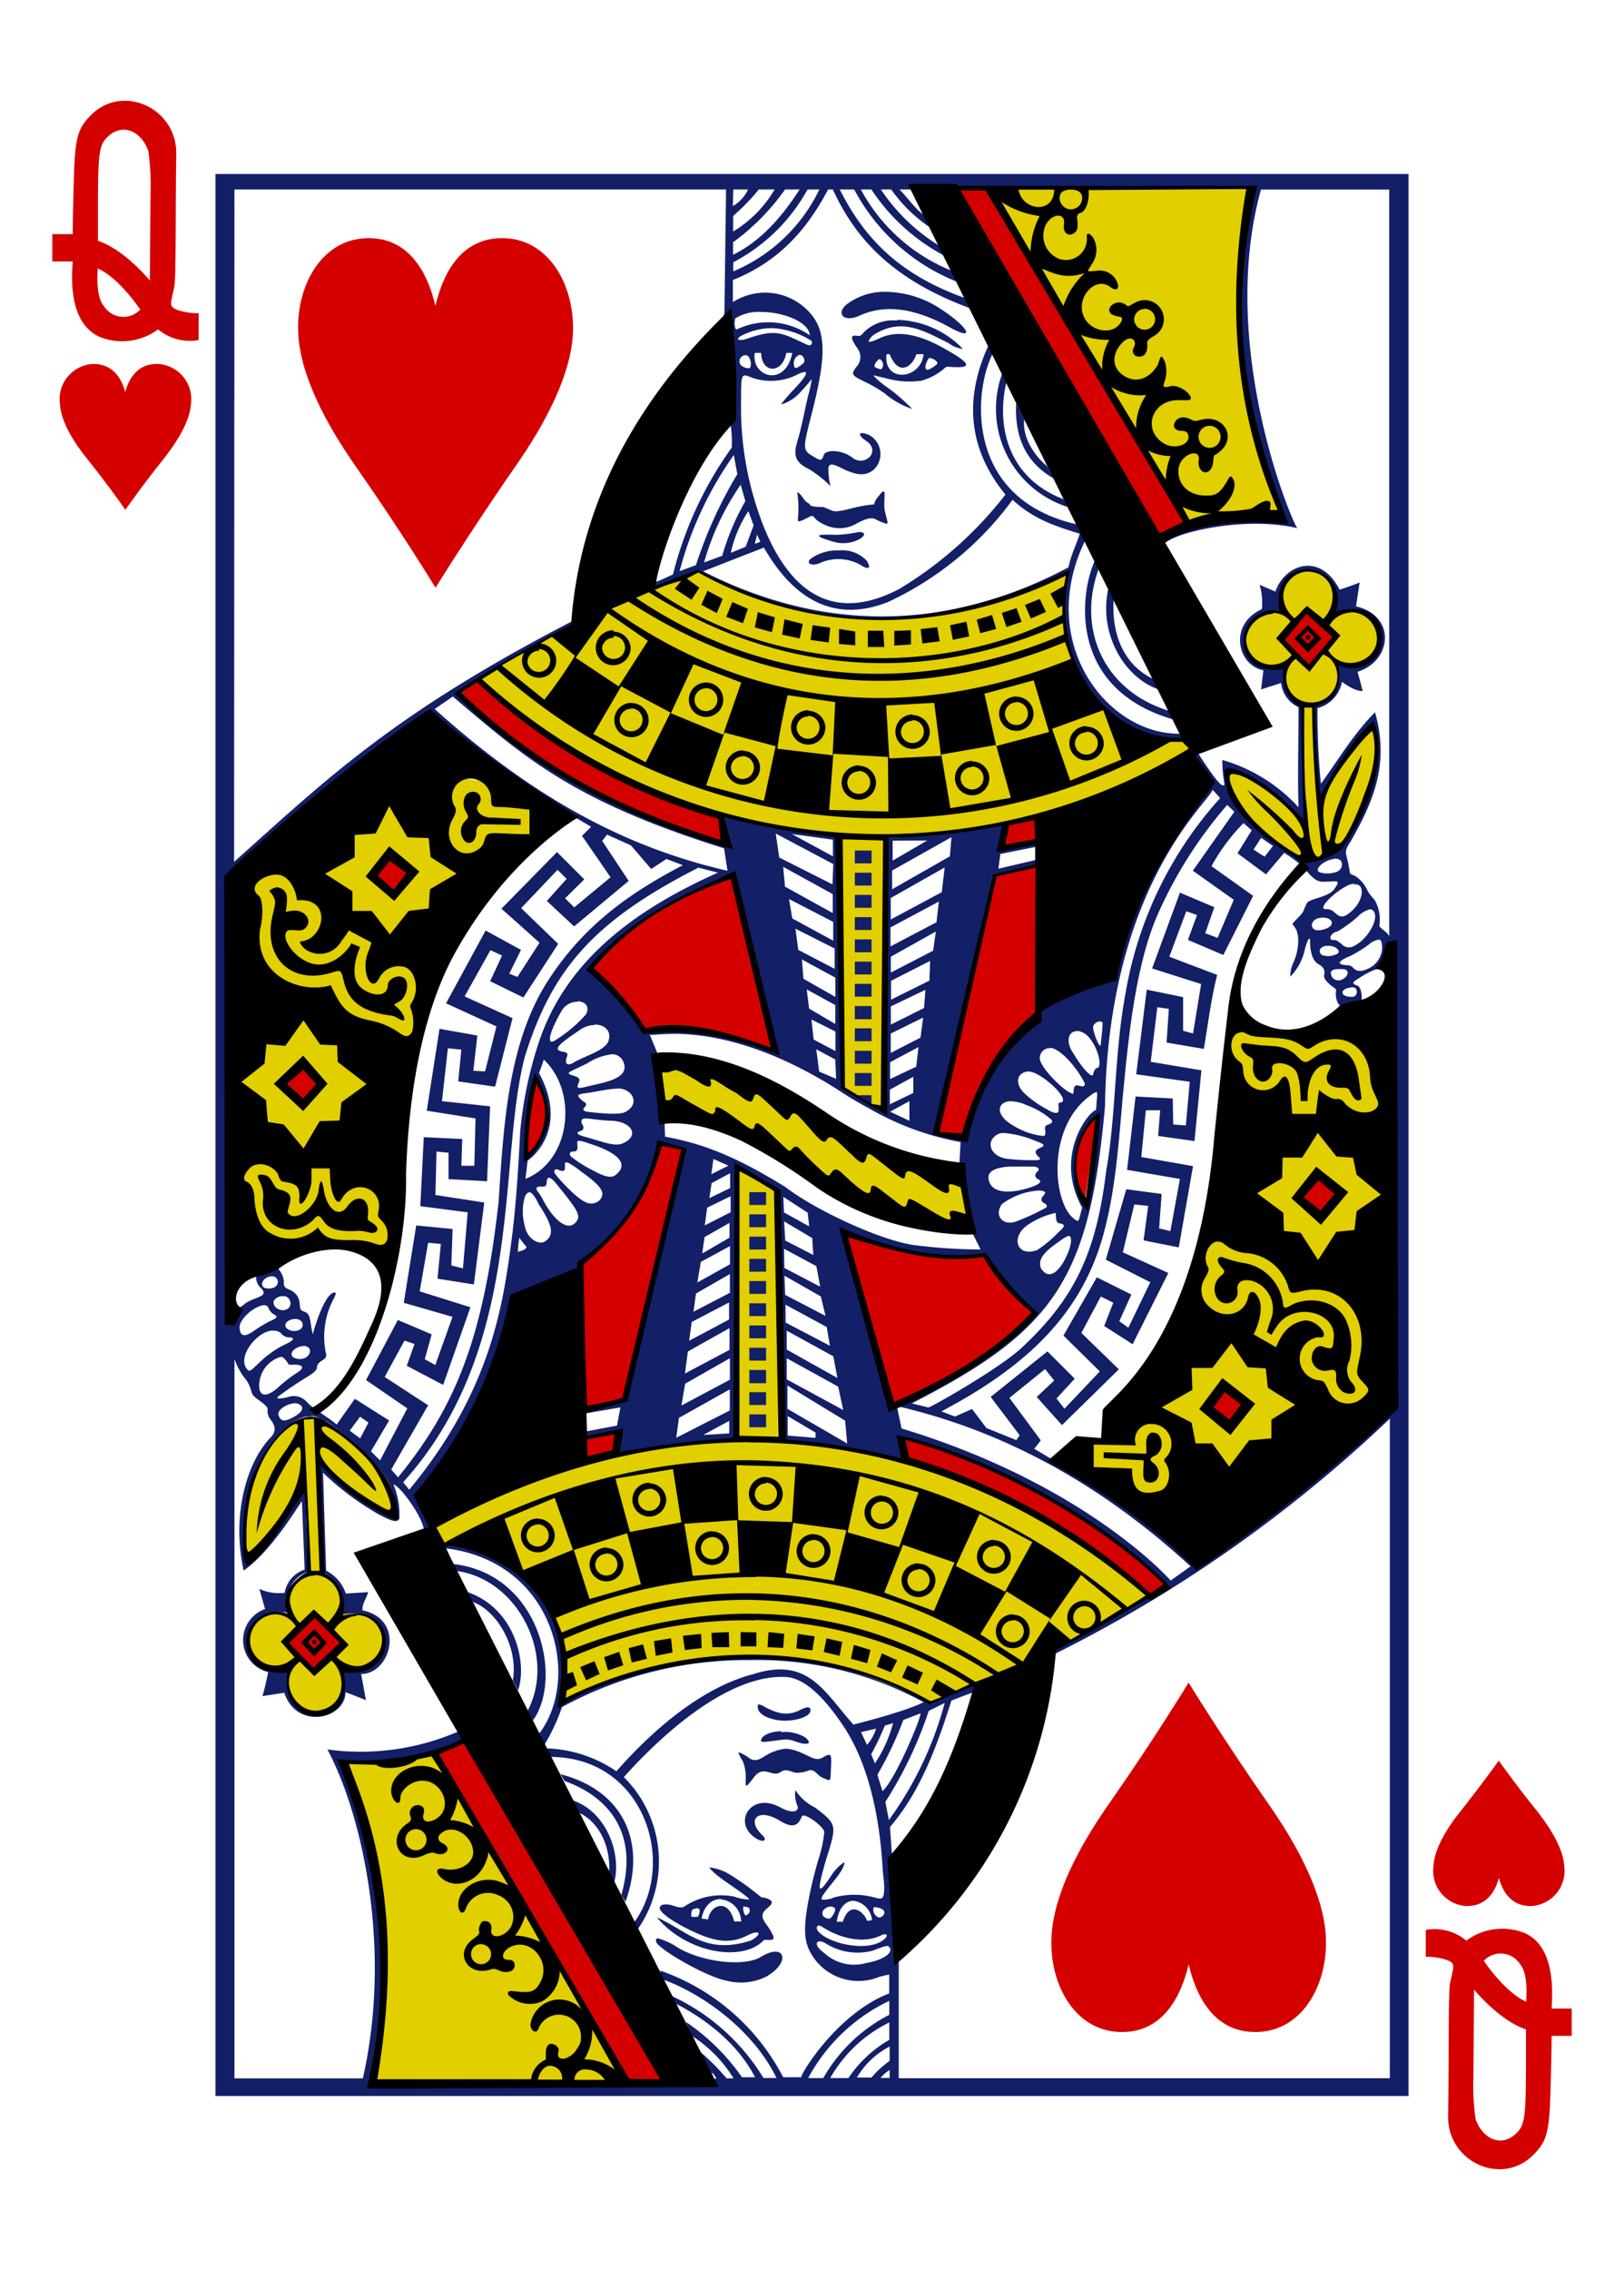 <svg xmlns="http://www.w3.org/2000/svg" viewBox="0 0 178.58 249.45">
  <title>H12</title>
  <path d="M13.77,56S12,53.43,9.59,50.43c-1.61-2-2.89-4.18-3-6.05A3.88,3.88,0,0,1,10.09,40c2.35-.1,3.3,1.65,3.68,3.09.39-1.45,1.34-3.2,3.68-3.09A3.88,3.88,0,0,1,21,44.37c-.12,1.87-1.4,4-3,6.05-2.4,3-4.18,5.55-4.18,5.55Z" style="fill: #d40000"/>
  <path d="M164.81,193.47S163,196,160.63,199c-1.61,2-2.89,4.18-3,6.05a3.88,3.88,0,0,0,3.51,4.39c2.35.1,3.3-1.65,3.68-3.09.39,1.45,1.34,3.2,3.68,3.09a3.88,3.88,0,0,0,3.51-4.39c-.12-1.87-1.4-4-3-6.05C166.59,196,164.81,193.47,164.81,193.47Z" style="fill: #d40000"/>
  <path d="M8,28.73H5.75v-3H8s0-1.62.08-4.48c.14-6.09.29-7,2.05-8.72,3.48-3.31,9.32-.61,9.25,4.37-.1,7,0,13.74-.23,14.69-.37,1.67-.4,1.77-.25,2.07.31.61,2.94.88,2.94.71v3a5.45,5.45,0,0,1-4.46-1.18,6.62,6.62,0,0,1-6.5.8C9,36.08,7.58,33.83,8,28.73H8ZM15.41,34c-1.09-1.58-2.93-3.74-4.66-4.5-.11,1.82,0,3.34.69,4.16a2.54,2.54,0,0,0,4,.34Zm.91-17.38c-.81-2.3-2.9-3.08-4.42-1.64-1,.89-1.1,1.84-1.13,7,0,3.16,0,4.48,0,4.48,3,1,5.74,4.42,5.71,4.37l.07-9.54a26.74,26.74,0,0,0-.23-4.63h0Z" style="fill: #d40000"/>
  <path d="M170.62,220.71h2.21v3h-2.21s0,1.62-.08,4.48c-.14,6.09-.29,7-2.05,8.72-3.48,3.31-9.32.61-9.25-4.37.1-7,0-13.74.23-14.69.37-1.67.4-1.77.25-2.07-.31-.61-2.94-.88-2.94-.71v-3a5.45,5.45,0,0,1,4.46,1.18,6.62,6.62,0,0,1,6.5-.8c1.85.87,3.25,3.12,2.88,8.22h0Zm-7.46-5.25c1.09,1.58,2.93,3.74,4.66,4.5.11-1.82,0-3.34-.69-4.16A2.54,2.54,0,0,0,163.17,215.46Zm-.91,17.38c.81,2.3,2.9,3.08,4.42,1.64,1-.89,1.1-1.84,1.13-7,0-3.16,0-4.48,0-4.48-3-1-5.74-4.42-5.71-4.37l-.07,9.54a26.74,26.74,0,0,0,.23,4.63h0Z" style="fill: #d40000"/>
  <path d="M23.69,19.12v211.2h131.2V19.12Zm2.09,1.7H79.84l-.18,13.54a1.47,1.47,0,0,1-.17.47c1.06.62,1.25,9,.86,11.86a14,14,0,0,1,.12,2.49A40.79,40.79,0,0,0,74,63.13c-.56.22-1.39.69-2,.84l-.17.71a42.39,42.39,0,0,1,4.9-1.86c16.13,7.91,28,6,40.66.1-1.71,7.91,1.81,18.34,12.66,18.32.35-.11-2.34-6.16-3-6.52-3.49-1.52-4.93-5.1-4.56-9.2l-.58-1c-1.19,5,1.68,10,5.61,11.28l1.06,2.32c-7.13-2.15-10.17-8.87-7.8-15.51-1.24-5.54-2.9-6.28-3.85-7.76-6.2-2.38-7.36-8.16-6.27-12.83.12-.89-2-4.14-1.95-4.1-2.13,4.63-3,10.49,1.85,16.43A42.47,42.47,0,0,1,98.9,64.71c-6.63,3.48-11.61,1.13-14.81-6.57a35.58,35.58,0,0,1-2.6-14.07c0-3,0-3.08,1.16-2.58a6.44,6.44,0,0,0,4.67-.16q1.18-.61,1.31-.39c.11.2-.41.9-1.56,2.09-.55.57-1.19,1.41-1.19,1.41A4.37,4.37,0,0,0,88,43.1c.45-.45,1.28-1.46,1.28-1.46s-.21,1.17-.4,1.79c-.07.24-.29,1.25-.5,2.24s-.49,2.15-.63,2.59c-.55,1.72-.4,2.51,1.24,3.31a12.87,12.87,0,0,1,2.33,1.84,7.61,7.61,0,0,1-.22-2.06c.16-.6.87-.18,1.6.17,1.61.77,2.54.79,3.4.07a2.37,2.37,0,0,0-.62-3.83c-1.08-.43-1.27,0-.19.72,1.62,1.13-.21,2.89-1.58,1.8-1.07-.85-2.94-.94-3.15-.24s-.4.55-1.14.11c-1.16-.68-1.16-.8-.2-4.54,1.83-7.09,1.65-9.7-.78-11.85a6.58,6.58,0,0,0-7.85-.56V30.77c4.52-1.82,7.82-4.91,10.47-9.95h.52c2.64,5.75,6.91,10,14.95,13,.7.39-1.28-4.51-1.71-4a19.7,19.7,0,0,1-10.16-9h1.16A21.86,21.86,0,0,0,104,28.18c.21-1.06-2.84-5.87-3.53-7.35h37c-1.18,9.07-2.83,18.78,3.68,36.45-3.05-1.61-15.3,1.82-13.15,2.5,1.08-1.26,8.89-3.11,14.66-1.74-.48-.41-8.81-19.89-4-37.21h14.1v82.11c-.05-.47-1.19-1-1.08-1.28a4.22,4.22,0,0,0-.54-2.79,5.57,5.57,0,0,1-.73-.94A3.85,3.85,0,0,0,149,96.24c-.24-.1-.51-.16-.55-.32s-.11-.66-.21-1.13c-.25-1.17-.48-1.13.26-2.29,2.73-4.73,4.25-8.81,2.7-14.23-2.47,2.49-4.26,5.57-5.95,7.85a79,79,0,0,1-.37-8.31,3.67,3.67,0,0,0,2.69-2.89s1.42,1.11,2.28,1l-.57-2.1c3.79-1.17,4.3-6.14-.17-7.19l.4-2.62c-.72.3-2.2.79-2.2.79-2.25-4.35-6.15-2.6-7.06.21l-1.74-.75a7,7,0,0,1,.25,2.68c-3.66,1.64-2.76,6.13.17,6.72l-.26,2.1,2.2-.71a3.35,3.35,0,0,0,1.92,2.66c0,4.4-.11,7.14,0,11a18.13,18.13,0,0,0-8.38-5.2,13.8,13.8,0,0,0,.19,2.38c.07.47.06.41-.16.4-.5,0-2.88-3.82-2.88-3.82-3.9,8.24-10,21.52-18,29.38a29,29,0,0,0-7.64,13,14.83,14.83,0,0,1-3.14-.32c2-9.32,6.36-28.26,6.36-28.26a39.31,39.31,0,0,1,4.91-1.08l0-.73-4.26,1,.21-1.62,4-.8v-.38l-4.26.57.69-2.7c-11.24,2.19-21.43,1.32-31.27-.82l.43,3.13c-10.7-4.27-21.44-8.19-29.34-16.53,4.87-3.76,13-7.48,13-7.48l-.27-.6c-20,10.35-27.21,17.55-37.24,26.47Zm54.85,0h1.63a4.09,4.09,0,0,1-1.67,1.83Zm2.8,0h1.75a13.15,13.15,0,0,1-4.56,4.62l0-1.71A23,23,0,0,0,83.43,20.83Zm2.89,0h1.61c-2.19,3.38-4.44,5.74-7.32,7.18V26.62A24.92,24.92,0,0,0,86.32,20.83Zm2.47,0h1.31a18.4,18.4,0,0,1-9.47,9v-1a19.76,19.76,0,0,0,8.17-8Zm3.57,0h1.57a22,22,0,0,0,11.53,10.23l.75,1.74C99.73,30.47,95.44,27,92.35,20.83Zm4.54,0H98A16.57,16.57,0,0,0,102.28,25l1,2a20.86,20.86,0,0,1-6.41-6.17Zm2,0h1.25l1.66,2.93c-1.1-.62-1.94-2-2.91-2.93ZM97.5,32.07a6.86,6.86,0,0,0-4.41,1.39c-1.19,1-.32,2,1.4,1.24,2.93-1.37,6.29-.75,9.91,1.25,3.05,1.68,2-.07-.87-1.94A11.17,11.17,0,0,0,97.5,32.07ZM83.7,34.28c2.46,0,5.28,1.12,5.35,2.57A8,8,0,0,0,81,36.21c-.24-.05-.28-.91-.13-1.23A4.82,4.82,0,0,1,83.7,34.28Zm14.9.94A4.56,4.56,0,0,0,95,36.5c-.34.42-.43.46-.8.4-.72-.12-.68.3.14,1.45a1.57,1.57,0,0,1-.2,2c-.62.87-.49.89,1.34,1.79a14.2,14.2,0,0,1,1.83,1.11,9.06,9.06,0,0,0,3,1.69,20.91,20.91,0,0,0-2.65-2.31,9.2,9.2,0,0,1-1.65-1.4l1.54.37a9.56,9.56,0,0,0,3.79.23A6.48,6.48,0,0,0,104,40.34c.22-.1.44,0,1,0,2,.08,1.59-.52-1.34-2.14s-5.19-1.89-7-1c-.79.37-1.24.46-1.12.23a1.74,1.74,0,0,1,.69-.73c3-1.81,5.42-.31,8.07,1a3.24,3.24,0,0,0,1.58.64,10.4,10.4,0,0,0-7.18-3.19ZM85,36.06a9,9,0,0,1,4,1.25c.51.2.28.78-.18.6-2.78-1.25-3.33-1.86-6.64-.7-1.09.38-1.53,0-.18-.54A7.19,7.19,0,0,1,85,36.06Zm2.12,2.72c-.75,3.84-4.55,2.66-4.12,0h.7c.05,2.32,2.37,2.3,2.76,0Zm22.11,0,1,2.2a11.31,11.31,0,0,0,7.41,14.8c-.16.06.88,1.72.86,1.86C106.08,54.89,107,43,109.2,38.79Zm-11.75.14.35,0c1.07,2.68,2.63,1.14,2.93,0l.79,0c-.24,2.77-4.42,3.24-4.07,0ZM87.88,39c.5-.06.67.7.53.84s-1,.94-1.07.41A1,1,0,0,1,87.88,39Zm-5.79.08h.13a1.32,1.32,0,0,1,.27,1.32c-.18.19-.93-.07-1.08-.36a.67.67,0,0,1,.68-1Zm20.13.26c.24,0,.92.3.85.63,0,.08-1,.78-1.16.66-.41-.22.16-1.22.24-1.28h.08Zm-5.48.12h0a.71.71,0,0,1,.16,1.12,1.58,1.58,0,0,1-.73-.28c-.06-.4.45-.82.55-.85Zm15,4.86c-.15,3.19.68,6.28,4.14,8.27l-.75-1.37c-.89-.71-2.75-2.74-2.51-5.15ZM80.69,50l.39,2.1a47.84,47.84,0,0,0-4.55,10l-1.8.66A39.52,39.52,0,0,1,80.69,50Zm.76,3.27.51,1.8a27.06,27.06,0,0,0-2.54,6l-2,.74a28.93,28.93,0,0,1,4-8.51ZM97.13,54c-.1,0-.28.21-.62.65-.94,1.24.61.47-2.25,1.06-3,.77-2.36.47-3.76,0-1.74,0-1.35-.29-1.55-.38-.6-.29-.59-.74-1.19-1.22h-.09a12,12,0,0,1,.06,3c0,.31.31.18,1.16-.26s.22.13,1.84.83a3.68,3.68,0,0,0,3.18,0c.41-.2,1.66-1,2.35-.63a5.81,5.81,0,0,0,1,.43c.54.2.33,0,0-1.52-.08-1.09.13-2-.08-1.92Zm14.23.93c2.34,2.16,4.75,2.9,7.37,3.72-.32,1.08-.95,2.28-1.24,3.69-13.61,7.23-27.28,7-40.17.44L84,60.17c3.66,6.37,8.34,8.07,13.61,6A35.56,35.56,0,0,0,111.36,54.9ZM82.29,56.17l.58,1.56L82,60.08l-1.64.67A13.55,13.55,0,0,1,82.29,56.17Zm12.08,2.3a13.47,13.47,0,0,1-2.43.3,15.92,15.92,0,0,0-1.65,0c-.61.12.1.4,1.47.79s3-.2,3.25-.8c.05-.15-.13-.32-.64-.29Zm-11.12.28.36.79-.61.22Zm36.17.45,1,2.33c-1.76,3.83-2.93,14.33,8.82,17.59l.51,1.5C121.78,80.77,113.76,70.55,119.42,59.2ZM92.31,60.48a5.09,5.09,0,0,0-3.12.89c-.7.56.15.91,1.06.46a5,5,0,0,1,4.3.2c.88.61,1.34.5.75-.42a3.69,3.69,0,0,0-3-1.13Zm51.29,2.18c2.26,0,4.81,2.64,2.49,5.17,7.44-3.16,7.61,6.43,1,5.16.35,4.12-2.58,4.51-2.6,4.51.17,3.48.58,10.58.58,10.58s2.94-6.27,6.06-8.42c1,5-1.72,10.42-3.76,13.44-1.26,1.82-4.26.87-4,2.1a4.07,4.07,0,0,0,1,1.22,1.62,1.62,0,0,0,1.36.46c1.28,0,1.77-.3,1,.81-.6.88-2.72,1.07-3,1.52-.56,1.07-.18.83-1.13,1.77-.73.8-.47.39-.14,1.05.52.85.3,2.55-.21,3.69a3.65,3.65,0,0,0-.37,1.6,6,6,0,0,0,1.54-2.72c.29-1.25.64-1.87.64-1.17,0,.88.15,2.08.94,2.53.62.36.71.72.61,1.16s.38.86.86,1.25c.11.11.49.26.45.5-.13.77.18,1.67.74,1.81.25.12,1.82,0,2.08-.9,0-.28,0-1.45-.63-1.52-.44-.21-.4-.33.27-.73a8.88,8.88,0,0,1,2.23-1.13,2.66,2.66,0,0,0,1.3-.82l.13,48.12A141.08,141.08,0,0,1,132,172a103.41,103.41,0,0,0-16.27-11.61l-2-1.19.72-.92L111,153.61l3.92-3.17,1,1.26L114,153.51l2.78,3.09,6.25-6.13-4.12-4,2.14-4,1.37.68-1,2.56,3.13,2,3.92-7.83-5-2.27,1.26-5.26,1.53.16-.51,3.79,3.87.77,1.57-8.93-5.69-1L126,122l1.58,0-.23,2.82,4,.57.76-7.78-5.57-.93.72-6,1.27.18-.25,3.7,4.09.7c.45-2.51.82-5.67,1.48-8.13l-5.27-2,1.87-5,1.18.42-1,2.73,3.89,1.66,3.28-6.5-4.58-3.26a21.22,21.22,0,0,1,3.52-4.73l.9.79-1.56,2.52,3.13,2.32,2-2.36A14.84,14.84,0,0,1,143,95l.13-.48c-1.58-.89-8.31-5.9-8.29-9.84,4,.76,6.08,3.1,8.84,5.8-.24-4.25-.58-8.56-.4-12.86a4.36,4.36,0,0,1-2-4.32c-5.21,1-6.45-6-.27-6-.36-3.39,1.06-4.64,2.61-4.65ZM49.79,76.54c8.12,6.88,13.3,11.5,29.83,16.68L80,95.69c-9.5-2.21-19.87-6.67-32.2-17.78Zm-2.44,1.59A84.12,84.12,0,0,0,63.09,89.72L65,90.85l-1,1,3.14,4.55-4,3.31-1-1,2.11-2.08-3-3-6.11,6.22,4.19,3.74-2.43,3.76L56,107l1.29-2.62-3.89-2.13-4.35,8,5.54,2.54-1.25,4.94-1.29-.07.44-3.87-4.16-.74-1.4,9,5.36.85-.13,5.2-1.43,0,.1-2.94-4.23-.2-.38,7.58,5.21.68-.52,6.16-1.28-.33.14-4-4-.39-1.37,8.5,5.36,1.54-1.89,5.3-1.16-.64.76-2.73c-1-.43-3.72-1.58-3.72-1.58l-3.5,6.6,4.54,3.11-3,5.72-1-1,2-3.39-3.77-2.38-2,2.83c-.91-.8-2.69-1.79-3.32-2.53a1.9,1.9,0,0,0-2-.5c-.68.16-1.33.28-1.18,0a38.25,38.25,0,0,1,3.33-2.25c.55-.35,1-.66,1-1s.3-.61.7-.85.34-.52.27-.79a8.94,8.94,0,0,1,.6-5.36c.5-1,.65-1.23.33-1.23-1,.12-2.12,3.61-2.35,4.6a11,11,0,0,1-.25-1.35c-.12-.64-.21-1-.72-1.16s-.42-.44-.48-.9a1.71,1.71,0,0,0-1.09-1.49c-.61-.25-.68-.36-.65-1a2.53,2.53,0,0,0-.87-1.56l-2.12.75a1.61,1.61,0,0,0,.41,1.56c1.07,1-.49,1-1.56,1.68-.29.19-.63.6-.87.46-2.32-.81-.69-36.69-1.13-47.38,5.69-5.93,22.27-18.29,22.27-18.29Zm86,8.66.82.91a42.65,42.65,0,0,0-10.42,21.55c-1.23,6.6-1,13.22-2.13,19.55-1.11,9.19-3.68,14.08-9.26,19.29-2.45,2.29-10.08,6.62-10.28,6.57l-1.81-.45c15.64-8,19.54-13.6,21.24-32.65C121.84,97.66,132.66,88.4,133.36,86.79Zm1.54,1.6h0l.84.81-4.56,6.48,4.5,3.19-1.78,4.19-1.36-.51,1-2.86-3.78-1.6-3.06,8.33,5.39,1.71-.89,5.43-1.09-.29v-3.7l-4-.82-1.16,9.3,5.89.82-.43,4.8-1.39-.1-.05-2.86-4.09-.22-.93,8.06,5.81,1-1.05,5.73-1.24-.3.28-3.78-3.89-.52-2.25,7.74,4.89,2.48-2.41,5-1-.72,1.33-2.93-3.8-1.89-3.67,6.4,4,3.94-3.89,4.1-.87-1.12,2-2.18-3-3-6.24,5,3.19,4.22-.37.53-3.29-1.33-1.58-2.09-1.88.83-1.49-.57c9.22-4.86,15.21-10.5,17.69-19,1.36-4.7,1.76-9.83,2.2-15,.65-6.91,1.38-14.48,3.71-20.18a47.79,47.79,0,0,1,7.87-12.51ZM85.3,91.59l6.33,3.36-.09,2.23-5.85-2.95Zm1.78.06,4.51.62,0,1.83Zm-20.33.06,2.63,1.19,2.23,2.59,1.67-1.1,1.81.68c-5.73,3-10.82,6.51-14.79,12.63-4.42,6.82-4.91,15.75-5.47,24.36-1.67,14.86-4.64,22.41-11.06,30.28l-.75-.86,4.06-7.06-4.78-3.11,2.18-4,1.1.38-.85,2.39,4,2.1,3-8.53-5.58-1.75.93-5.34,1.4.13-.37,3.82,4,.63,1.14-9-5.37-.83.12-4.77,1.32.13v2.9l4.24.23.33-8.23L48.6,121l.65-5.81,1.48.15-.34,3.49,4.05.58,1.92-7.53-5.27-2.39,2.84-5.08,1.28.59-1.31,2.82,3.65,1.79,3.83-5.89-4.07-3.93,4-4.21,1,1L60.13,99l3,2.8,6-5-2.91-4.4Zm37.88.28-.18,2.11-6.35,3.62V95.66Zm34.05.07,1.3.9-.92,1.18-1.22-.78Zm-36.72.3-3.8,2.21V92.38Zm44.7,2a1,1,0,0,1,.78.21.82.82,0,0,1-.25,1.12c-.56.4-2.1.37-2.26,0s.59-1,1.33-1.21a1.91,1.91,0,0,1,.39-.08Zm-60.54.89,5.45,3,0,2.08-5.25-2.9Zm17.76.07-.32,2.72-5.61,3,0-2.36Zm-27.18,0,2.24.57c-8.28,3.71-16.46,9.1-19.64,18.5a43.45,43.45,0,0,0-2.1,10c-.21,4.23-.49,8.41-.95,11.91-.95,7.21-2.3,16.58-11.25,27.4l-.67-.82c13.55-15,10.32-35.49,13.42-46.89,3-9.49,7.51-14.76,19-20.62Zm72.18,1.86.29,0c.94.14.74,1.91-.69,3.07-.79.65-1.16.56-1.74,0a1.29,1.29,0,0,0-1-.35c-.87,0,.86-1.79,2.38-2.56a1.67,1.67,0,0,1,.79-.23ZM86.76,98.79l4.86,2.51,0,2.07-4.5-2.45Zm16.48.28-.26,2.27L97.92,104l0-2.09Zm47.37.85a.48.48,0,0,1,.42.19c.69.77-.62,3.11-2.11,3.82a1.09,1.09,0,0,1-1.4-.19c-.23-.2-.57-.46-.77-.44-.85.09-.38-.87.3-.93a14,14,0,0,0,2.28-1.67A2.93,2.93,0,0,1,150.62,99.92Zm-5.14.91c1.07,0,1.46.87.19,1.27-.91.28-1.41.08-1.41-.53C144.45,100.94,145,100.86,145.47,100.83Zm-58,1.22,4.31,2.18,0,2.23-4-2.08Zm15.44.31-.3,2.11-4.65,2.4v-1.74Zm48.69.88c.29,0,.38.35.38.93a2.6,2.6,0,0,1-1.6,2.3c-.7.32-1.19.29-1.54-.08a1,1,0,0,0-.5-.31c-1.5-.06-1.26-.45.18-1.05a14.51,14.51,0,0,0,2-1.24,2.17,2.17,0,0,1,1.11-.54Zm-5.51.69c.74,0,1.38.53,1,.86a2.15,2.15,0,0,1-1.74.15C144.84,104.49,145.24,103.92,146,103.93Zm-57.91,1.5,3.68,2,0,2.12-3.51-2Zm14.1.16-.08,2.17-4.22,2.09,0-2.07Zm45.41.9c.71.05.63.75,0,1.08a.87.87,0,0,1-1.22-.21c-.51-1,.65-.86,1.17-.87Zm.83,2c.26,0,.51,0,.59.19a.59.59,0,0,1-.17.81c-.31.13-1.13,0-1.25-.24s-.08-.3.12-.5A1.42,1.42,0,0,1,148.49,108.53Zm-59.81.23,3.14,1.72,0,2.08-2.88-1.69Zm13.05.05-.15,2-3.65,1.82,0-2Zm-38.25,1.26c.78,0,1.39.53.93,1.43a15.14,15.14,0,0,1-3.32,2.81c-1.12.78-.73-.85.67-3.25A2,2,0,0,1,63.49,110.08Zm38,1.79-.29,2.2-3.27,1.68v-2.13Zm-12.28.21,2.64,1.32,0,2.15-2.4-1.27Zm31.75.21a.5.5,0,0,1,.26.12c0,1-.15,1.64-.2,2.5-.15.33-.92-1.58-.83-2.09a.84.84,0,0,1,.78-.53Zm-55.55.35c1.07,0,1.84.71,1.48,1.8s-2.83,1.71-3.92,2.43c-.71.35-.88,0-.67-.65.1-.29.18-.51-.36-.59-1.32-.2-.51-.84,1.9-2.47A2.93,2.93,0,0,1,65.38,112.63Zm53,.69a1.9,1.9,0,0,1,1.33.74c.83.91,1.43,2.81,1,3.31-.35,0-.52.47-.54.68-.05.6-1.14-.5-2.17-2.23C117.11,114.44,117.52,113.33,118.35,113.32Zm-44.49.32c3.26,0,9.48.66,18.08,6.07a38.53,38.53,0,0,0,3.44,2.07,31.57,31.57,0,0,0,10.17,3.76l-.12,2.19c.69,2.45.88,5.94,1.32,7.61l1,2a58.58,58.58,0,0,1-7.51-.51c-3.78-.62-10.69-3.84-14-6.38-5.08-3.13-8.7-4.68-13.19-5.51l-.06-1.88a69.47,69.47,0,0,0-.8-7.33l-.82-2c.2.08,1.07-.07,2.55-.08ZM101,115.06l-.25,2.16-2.87,1.35v-1.85Zm14.49.08c1.11.08,2.92,2.15,3.79,3.89a.27.27,0,0,1-.33.34c-.55-.1-.75-.3-.9.39,0,.17.06.47-.13.42-1-.29-3.76-3.11-3.58-4a1.1,1.1,0,0,1,.94-1h.21Zm-25.73.16,2.09,1.12.09,2.13-1.86-.8Zm-22.41.54a1.36,1.36,0,0,1,1.2.84c.49,1.21-.38,1.93-3,2.48-2.24.54-2.2.57-1.88-.27.21-.56-.49-.62-.87-.77-.65-.25-.12-.33,1.77-1.27A6.29,6.29,0,0,1,67.38,115.84Zm-7.57.58c3.81,3.53,3,11.15-2,13.12l.24-2s4.74-3.15,1.25-9.64C59.47,117.42,59.64,116.92,59.8,116.42Zm53.38,1.33c1.29,0,4.9,3.31,3.36,3.42-.18,0-.12.25-.12.4a2.25,2.25,0,0,1,0,.54c-.11.29-.53.23-1.18-.16a11.82,11.82,0,0,1-2.59-1.83c-1.12-1.07-.8-2.38.57-2.38Zm-12.73.57,0,1.78-2.58,1.25v-1.61Zm-32.16,1.31c1.41.24,2.05,1.74.49,2.56-.69.37-3,.11-4,0s-.49-.46-.43-.57c.16-.27.29-.31-.33-.69-.5-.52-.78-.65.46-.81s2.59-.54,3.84-.5Zm52.28.39h0c.13,0,.11.21.06.76l-.08,1.19c-.79.13-4.71,5-1.53,10.73l-.27,1c-.12.5-.16.58-.57.27-2.39-1.66-3.16-10.11,1.78-13.61a2.23,2.23,0,0,1,.6-.36Zm-9.31,1a4.29,4.29,0,0,1,1.67.43,8.4,8.4,0,0,1,2.74,1.62c.14.23-.08.42-.39.51s-.41.26-.31.7c0,.25.06.53-.25.55a7.9,7.9,0,0,1-3.19-1.09C109.31,122.52,109.61,121,111.26,121ZM100,121v2.16l-2.12-1ZM64.52,122.9c.84.09,1.62.2,2.51.25,2.41,0,3.42,1.66,1.42,2.5-.93.39-2.41-.28-4.2-.75-.72-.2-1-.43-.49-.59s.48-.46.2-.87C63.89,123,64,122.89,64.52,122.9Zm56,0c-.34,3.35-.62,6-1.12,9.24C119.07,132,116.47,125.82,120.56,122.9Zm-10.15,1.6a11.16,11.16,0,0,1,3.4.83c1.13.42,1.27.53.49.86-.45.21-.43.43-.27.69s.77.57,0,.6a21.93,21.93,0,0,1-3.36-.16c-1.82-.32-2.31-2-.82-2.73a1.32,1.32,0,0,1,.58-.08Zm-46.7.85a4.72,4.72,0,0,1,1,.27c3.26,1,4.59,2.29,3,3.51-.46.35-1.18.2-2.54-.56a12.76,12.76,0,0,1-2.34-1.48c-.26-.27-.12-.59.28-.56s.46-.24.42-.7,0-.47.17-.47Zm14.78,2,1.65.74-1.88.94Zm-16.21.38a.62.62,0,0,1,.29.07,10,10,0,0,1,1.46,1c1.4,1,2.22,1.75,2.25,2.38a1.07,1.07,0,0,1-.57.9c-.85.45-1.66.08-3.5-1.81A14.76,14.76,0,0,1,61.05,129c-.21-.32-.06-.61.29-.48,1.3.59.48-.77.94-.81Zm50,.46,1.27,0c.81,0,.8.39.57.54-.38.34-.27.69.11.87s.16.4-.16.58a4.57,4.57,0,0,1-.86.34c-2.25.71-3.92.5-4.35-.56s.22-1.63,2.17-1.77c.43,0,.84,0,1.25,0Zm-31.36.32h0l4.32,2.45L86,158.28c15.67,1.58,27.33,5,40.33,17.24-4.19,2.28-6.16,3.43-10.24,5.62l-.59.85a150.92,150.92,0,0,0,37.33-26.1v72.48h-54c0-4.27,0-8.53,0-12.8-.64-3.67-.13-7.85-.73-11.4l-.23-3.41c3.35-3.91,5.15-8.85,6.75-13.89,0,0,1.61-.63,2.4-.91l.27-1c-1.56.8-5.13,2.14-5.13,2.14-11.41-6.49-27.61-6.75-40.32-.08a1,1,0,0,1-.5.19c2.35-6.26-1.11-15.74-12.62-17.74l.13.65c12.23,1.39,15.11,14.39,10.4,20.43a12.22,12.22,0,0,0,.65,1.12,21.35,21.35,0,0,0,1.9-4.09,42.58,42.58,0,0,1,20.64-5.16,38.44,38.44,0,0,1,19.12,4.62c-1.84,1-7.72,2.47-7.72,2.47-3.3-3.73-5-7.45-11-5.55-6.26,1.62-11.89,7.07-15.06,10.68a14.4,14.4,0,0,0-7.72-2.52c.14.36.37.74.43.94,10.39,0,14,11.71,9.23,18.2a7.15,7.15,0,0,1,.39.76,13.06,13.06,0,0,0-1.51-16.74c3.9-4.37,11.39-11.37,17.86-11,2.36.15,4.68,3,6.23,5.31,3.28,4.85,4.12,11.62,4.35,15.48.06,1,.19,1.75.19,2.28,0,1.55-.29,1.36-1.28,1.1a8.49,8.49,0,0,0-4.22.05,3,3,0,0,1-1.31.25c-.29-.12.26-.79,1.42-2.24s1-1.88,1-1.88a4.84,4.84,0,0,0-1.38,1.39c-.81,1.26-1.23,1.71-1.31,1.42s.26-1.75,1-4.09c.84-2.8.75-3-1.53-4.73a5.43,5.43,0,0,1-2.16-1.91,3.3,3.3,0,0,0,.17,1.59c.38.74-.42,1.08-1.82.31-3.3-1.84-5.45,1.88-2.5,3.5.69.38,1.08.07.54-.43-1.81-1.68-.55-3.1,1.9-1.61,1.42.86,2,.59,2.43-.49.26-.44,2.46,1.14,2.46,1.76a14.36,14.36,0,0,1-.51,2.56,44.5,44.5,0,0,0-1.2,4.78c-.55,2.87-.54,4.34.05,5.6a6,6,0,0,0,7.57,3,8.35,8.35,0,0,1,1.23-.3l0,2.07c-5.72,2.18-9.85,9-9.66,9.21h-2a24.18,24.18,0,0,0-13.52-11.72,7.78,7.78,0,0,0,1.65,3.6c2.87,1.47,6.68,4.08,8.78,8.12l-1.44,0a23.74,23.74,0,0,0-6.21-6.11c.16-.08,1.66,5,2.45,6.44l-37.27.65c2.54-10,3-21.11-2.93-35.66A28.26,28.26,0,0,0,51,191.16l-.36-1A27,27,0,0,1,36,192.24c3.81,7.1,7.15,21.84,3.9,36.14H25.78V149.32a7.9,7.9,0,0,0,1,1.95,3.66,3.66,0,0,1,.84,1.55c.16.6.32.64,1.17,1.28.41.31.65.58.64.74a1.56,1.56,0,0,0,.25,1.06c.75.91.62,1.5.05,2.09-2.62,2.74-4.27,8.51-2.94,14.59,3.11-2.11,6.31-7.61,6.41-7.62l.3,7.52a3.24,3.24,0,0,0-2.2,2.55,5.29,5.29,0,0,1-2.78-.43l.63,2.21a3.62,3.62,0,0,0,.34,6.93s-.34,1.72-.63,2.64l2.4-.37c1.4,4.19,6.75,2.85,6.73-.07,0,0,1.63.62,2.25.89l-.53-2.88c3.28,0,4.93-6,.14-7,0-.8.31-1,.64-2l-2.46.16a4.41,4.41,0,0,0-2.17-2.52l-.34-10.76a31.39,31.39,0,0,0,6.16,4.6c1.41.74,2,.92,2.23.46a8.45,8.45,0,0,0-.65-3.77c.72.13,3.16,3.47,3.36,5A181.75,181.75,0,0,0,63.9,155.4l4.32-.75-.37,2-3.92.74,0,.68,4.42-.91-.32,2.6a106.29,106.29,0,0,1,12.84-1.58s.1-21.69.09-24.05c0-2.55,0-5.61,0-5.61Zm-.59.41,0,1.63L78,131.66l.25-1.65Zm-19.89.51c.21,0,.54.33,1,.93,2.26,2.78,2.56,3.32,1.82,4.05s-2.1,0-3.43-2.41a7.69,7.69,0,0,0-.53-.9c-.49-.57-.27-.75.34-.7.34,0,.5-.09.51-.44s.09-.54.25-.53Zm21.61.39-.2,27.72h3L84.75,131Zm32.28,1c1,.07.57.4.4.61s-.37.56.22.83c.1,0,.32.32.12.44a24.74,24.74,0,0,1-3.34,1.54c-1.48.49-2.39-.72-1.52-1.92a7.52,7.52,0,0,1,4.11-1.5ZM58.18,131h0c.47,0,1,1.21,1.09,1.39,1.5,2.25,1.69,3.3.7,4-.63.48-2-.21-2.26-1.66a5.86,5.86,0,0,1,0-3.2c.14-.35.29-.48.45-.48Zm22.16.45v1.76l-2.84,1.44.26-1.94Zm5.8.07,2.68,1.74.16,1.5-2.77-1.53ZM116,133.3c.07,0,.11,0,.11.12s-.05.94.35,1c.79.13.61.38-.08,1a13,13,0,0,1-2.33,1.94c-2.32.86-3-1.58-.85-2.88A8.7,8.7,0,0,1,116,133.3Zm-29.78.91,3.1,1.84.11,1.85-3.08-1.58Zm-6,.17V136l-3,1.74.25-1.8Zm37.3,1.43c.2,0,.25.19.25.57,0,1.09-1.84,5.12-3.26,3.06-.39-.77,0-1.56,1.26-2.51,1-.75,1.5-1.1,1.76-1.11ZM57.1,136c.24.36.62.82.79,1,0,.31-.53.44-.94.56A13.92,13.92,0,0,1,57.1,136Zm23.17.93,0,2-3.59,2,.39-2.27Zm5.94.29,3.56,1.91.42,2.26-3.94-2.06ZM80.26,140v2.06l-4,2.08.27-2Zm6,.18,4,2.28.52,2.14-4.44-2.31Zm-56.38.07a.62.62,0,0,1,.39,1.14c-.33.3-1.25.24-1.33,0C28.55,141,29.12,140.26,29.9,140.25ZM31,142.44a1.9,1.9,0,0,1,.36,0,.81.81,0,0,1,.47,1.19c-.53.72-1.93.22-1.73-.69a1.19,1.19,0,0,1,.89-.51Zm49.17.68V145l-4.39,2.33.28-2.06Zm6.21.25,4.53,2.45.35,2.06-4.87-2.55ZM29,143.43a.48.48,0,0,1,.49.21,1.5,1.5,0,0,0,.5.71c.59.34.65.41-.47.91a15.52,15.52,0,0,0-1.71,1.06c-1,.67-1.39.44-1.46-.35C26.21,145,28,143.48,29,143.43Zm3.4,1.51a1,1,0,0,1,.61.14.59.59,0,0,1,0,1c-.83.53-2.13-.2-1.44-.83a1.32,1.32,0,0,1,.79-.31Zm47.82,1,0,2.39-4.9,2.6.32-2.42Zm-50.25.28a1.33,1.33,0,0,1,.9.25,1.18,1.18,0,0,0,.84.49c.84,0,.57.34-.31.75a10.68,10.68,0,0,0-2.94,2.08c-.91.85-1,1-1.27.68C26,149.18,28.21,146.31,29.94,146.21Zm56.54,0,5.13,2.82.44,2.38-5.57-3.12Zm-53.16,1.68a.83.83,0,0,1,.56.17c.36.3.15.88-.35,1.14a1.44,1.44,0,0,1-1.34-.08C31.69,148.66,32.57,147.94,33.31,147.92Zm-2.48,1.2c.31,0,.6.37.85.8.09.11.44.06.69.06,1,0,1.09.42.16.94a18.34,18.34,0,0,0-1.76,1.35c-1.61,1.55-2.49,1.18-2.28-.4a3.29,3.29,0,0,1,2.34-2.75Zm55.64.15,5.66,3.12.55,2.57-6.21-3.37Zm-6.25,0,0,2.36-5.33,2.84.41-2.4Zm6.33,3,6.34,3.86.23,2.51-6.57-3.81Zm-6.34.42v2.32l-5.89,3,.3-2.19Zm-47.84,1.53a.93.93,0,0,1,.41.07c.69.32.51.87-.53,1.44s-1.42.48-1.65-.17,1-1.32,1.77-1.34Zm66.21.31c11,2.54,21.82,8,32.3,17.61l-2.19,1.56s-9.19-10.53-29.59-16.71Zm-12,1.1,3.06,1.81V158l-3.07-.25Zm-52.11,0a6.18,6.18,0,0,1,1.53.67c4.39,3.19,6.15,5.11,7.24,8.6.65,2.09.64,2-1.51.87a21.1,21.1,0,0,1-6.57-5.18,99.24,99.24,0,0,0,.34,12.21c2.74,1.36,1.85,4.9,1.85,4.87,7.06-1.94,5.51,7.43.25,5.41,1.25,7-6.74,6.45-5.93.43-6.37-.25-5.24-7.23,0-6.26a3.54,3.54,0,0,1,2.16-4.53l-.3-9.2s-5.19,7.49-6.06,7.37c-.51-.07-1.27-.93,0-7.5.67-3.42,4.28-7.58,6.29-7.72.36,0,.51-.06.64-.05Zm5.08.07.93.64-.92,1.74-1.14-.85Zm40.6.45,0,1.38-2.86.17Zm-30.3,15.64a.92.92,0,0,0,.42.87c6.72,1,10.84,9.32,7.73,15.31a4.75,4.75,0,0,0,.58,1.08C61.9,184.46,59.46,173,49.89,171.87Zm1.51,3.07c.41.91.43,1,.7,1.24,2.37.88,4.92,4.67,4.3,8.57.11.21.41.78.56,1.1C58,182.8,56.7,176.79,51.4,174.94Zm52.48,12.29A38.85,38.85,0,0,1,97.74,200L97.36,198A44.58,44.58,0,0,0,102.13,188Zm-20.44.15c-.09,0-.12.09-.12.26,0,.64.66,1.15,1.87,1.42,1.64.37,3.93-.2,3.93-1,0-.45-.32-.48-1.25,0-1.18.55-2.21.44-3.75-.38a1.83,1.83,0,0,0-.68-.29Zm17.77,1c.18.28-2.74,7.27-4.17,8.54l-.56-1.8A38.8,38.8,0,0,0,99.33,189Zm-3,1.06a14.8,14.8,0,0,1-2,4.43l-.41-1a31.52,31.52,0,0,0,1.5-3.15Zm-1.87.61a5,5,0,0,1-1,1.79l-.66-1.4Zm-10.42.29c-1,0-2.14.38-2.24,1,0,.28.38.18,2.44-.08,1.09-.13,1.61.51,2.6.45.51-.06,0-.53-.13-.67A4.34,4.34,0,0,0,85.88,190.34Zm.43,1.93a4.32,4.32,0,0,0-1.15.27c-1.21.37-1.8,1.38-2.76.79a5,5,0,0,0-1.18-.68c-.11,0,0,.31.43,1a5,5,0,0,1,.32,1.69c-.05,1.23,0,1.2.56.48.38-.38.71-1.33,1.89-1,.76.21.94.28,1.46-.05s1,0,1.51.12a3.27,3.27,0,0,0,1.52-.25c.68-.19,1,.69,1.58.83.9.43.77.39.85-1.15s0-1.62-.88-1.11-1.39-.17-2.68-.62a4.25,4.25,0,0,0-1.46-.33Zm-24.8,2.66.54.88c4.88,1.75,8.18,5.76,6.23,12.52l.46.75C71.18,202.27,68.4,196.64,61.51,194.93ZM63,197.81l.66,1.37c3.67,1.78,3.45,6.69,3.24,6.5L67.5,207c.92-3.18-.76-7.87-4.48-9.15Zm15,7.39s.22.48,1.9,1.64c1.44,1,2.55,1.75,2.47,1.89a4.81,4.81,0,0,1-1.59-.31,7.29,7.29,0,0,0-5.53,1.08c-.35.24-.94,0-1.45-.16a2.19,2.19,0,0,0-.87-.05c-1,.28,0,1.28,2.53,2.59,3.15,1.6,4.85,1.75,6.76.78,1.27-.66,1.72-.17.34.58-5,1.6-6.87-1-10.33-2.55,3.27,3.92,9.42,5,11.78,2.49a2.18,2.18,0,0,1,.55,0c.66,0,.69-.21,0-1.3-.41-.66-1.25-1.35-.23-2.16.77-.61.72-.9-.22-1.18-.25-.07-.22.09-.59-.21a30,30,0,0,0-3.37-2.41A5.46,5.46,0,0,0,78,205.2Zm1.28,3.52a2.42,2.42,0,0,1,2.18,2.06c0,.12.05.24.07.36l-.8,0c-.66-2.67-2.66-1.78-2.86-.22l-.72-.1c.27-1.49,1.2-2.16,2.14-2.14Zm14.63.16A2.35,2.35,0,0,1,95.89,211l-.53.08c-.35-1-1.93-2.3-2.68.09l-.67,0C92.24,209.51,93.09,208.83,93.94,208.87Zm-2.66.62a.79.79,0,0,1,.52.15c.24.16-.17.83-.39,1.08s-.69,0-.88-.19a.63.63,0,0,1,.24-.82A1.21,1.21,0,0,1,91.28,209.49Zm-9.55,0c.21,0,.62.06.7.22.22.5-.4.88-.48.71A1.51,1.51,0,0,1,81.73,209.52Zm14.54.1a.8.8,0,0,1,.25,0c.43.13.71.19.77.57a.64.64,0,0,1-.62.54.92.92,0,0,1-.6-1,.21.21,0,0,1,.21-.16Zm-19.7.08a.41.41,0,0,1,.37.13c.12.18-.1.73-.16.8a1.9,1.9,0,0,1-.73,0,1.51,1.51,0,0,1,.11-.76.9.9,0,0,1,.41-.12ZM90,211.58h0a.87.87,0,0,1,.36.12c2,1.32,4.6,1.9,6.46,1,.42-.21.69-.2.69,0s-.46.68-1.32.94c-1.92.58-5.09-.19-6.18-1.37-.32-.35-.19-.68,0-.66ZM72.36,213c-.19,0-.25.11-.22.34.13.78,5.51,3.89,7.75,4.31a6.24,6.24,0,0,0,4.41-.47c2.74-1.6,2-3.77-.64-2.14-1.8,1.1-6.37.59-9.09-1A7.39,7.39,0,0,0,72.36,213Zm17.81.33a1.22,1.22,0,0,1,.57.19,6.59,6.59,0,0,0,5.2.84c1.35-.52,1.63-.6,1.77-.48.69.58-.44,1.49-2.51,1.84a4.84,4.84,0,0,1-4.53-1.08c-1.1-.81-1-1.32-.5-1.31ZM73,217.55c4.71,1.76,10,5.84,12.38,10.79H83.95a23.17,23.17,0,0,0-10.2-9.06c-.24-.76-.75-1.39-.71-1.72Zm24.79,2.28v1.57a17.56,17.56,0,0,0-7.26,6.95l-1.66,0a19.75,19.75,0,0,1,8.93-8.49Zm0,2.39v1.93a13.65,13.65,0,0,0-4.5,4.2h-2A15.11,15.11,0,0,1,97.83,222.22ZM76.2,223.79a14.55,14.55,0,0,1,4.46,4.59l-.76,0a26.32,26.32,0,0,0-3-3,3.5,3.5,0,0,1-.69-1.61Zm21.63,1.14s0,0,0,0v1.53a11.11,11.11,0,0,0-2,1.83h-1.6a8.89,8.89,0,0,1,3.61-3.41Zm0,2.55v.86h-1a3.56,3.56,0,0,1,1-.87Zm-19.59.22a1.73,1.73,0,0,1,.53.73l-.27,0Z" style="fill: #131f67"/>
  <path d="M109,20.66s21.67,37.43,22,37.14c1.75-.79,8.93-1.37,10-1.12-4.08-11.22-6.32-22.9-3.16-35.94C128.44,20.85,109,20.66,109,20.66Zm34.64,42c-1.57,0-3.06,1.27-2.76,4.38-5.22-.32-5.55,7.49.42,6.16-.54,2.81,1.54,4.31,1.84,4.15.13-.54.18,12.95.58,13.4-2.68-3.94-9.44-6.77-8.65-5.75-.91,2,5.84,10.07,9.75,9.31,4.54-.35,8-12.42,6.06-14.25-.39-.73-5.85,7.69-5.85,7.69s-.49-8.84-.61-10.17c1.81-.63,3.11-1.5,2.64-4.67,5.58,1.36,6.86-7-.53-5.61A3.14,3.14,0,0,0,143.65,62.7Zm-67,.06C68.48,66.1,60,69.4,52.9,74.69,63.59,85.07,77.12,89.95,92.16,91.92c.21,9.18.57,27.74.57,27.74l1.26.76v-.07h1.84v1.19l1.2.73S97.73,102,97.48,92c0,.36,23.49-1.35,33.56-9.54.85-.69-1.61-1.39-2.89-1.19-6.38,0-13.13-9.73-10.67-18.27-16.33,8.23-30.6,5.13-40.86-.22ZM47,85.27c-7.36-.06-15.5,2.46-20.05,11.47l-.85,39.64,17,1.15c.07-21.28,5-38.56,19.56-47.82C62.74,88.71,55.39,85.33,47,85.27ZM94,93.46h1.84v1.41H94Zm0,2.44h1.84v1.41H94Zm0,2.44h1.84v1.41H94Zm0,2.44h1.84v1.41H94Zm0,2.45h1.84v1.41H94Zm0,2.44h1.84v1.41H94Zm0,2.44h1.84v1.41H94Zm0,2.44h1.84V112H94ZM94,113h1.84v1.41H94Zm57.42,0c-5.46.29-10.85.41-16.22.23-2.56,19.76-2.42,39.63-17,46.51,10.95,10.66,20.1,2.45,33.88-4.46C152.49,155.34,151.66,113,151.42,113.06ZM94,115.47h1.84v1.41H94Zm-21.61.92c-.24,0-.33.12-.24.31l.49,4.4c12.13,5.5,34.19,15.92,34,13.86l-1-4.7c-.35-.31-28.61-13.45-33-13.87h-.29ZM94,117.91h1.84v1.41H94ZM81.16,128.33l-.27,29.9C69,159.44,58,159.5,47.39,168.3c.36.17.95,1.24,1.44,1.32,3.94.67,15.15,2.94,12.75,17.37,12.54-5.63,25.67-7.63,40.55.13,7.43-2.41,24.38-11.53,24.24-11.75a68.43,68.43,0,0,0-40.82-17.06l-.09-27.4ZM82.4,131h1.84v1.41H82.4Zm0,2.44h1.84v1.41H82.4Zm0,2.45h1.84v1.41H82.4Zm0,2.44h1.84v1.41H82.4Zm0,2.44h1.84v1.41H82.4Zm0,2.44h1.84v1.41H82.4Zm0,2.44h1.84v1.41H82.4Zm0,2.45h1.84v1.41H82.4Zm0,2.44h1.84V152H82.4Zm0,2.44h1.84v1.41H82.4Zm0,2.44h1.84v1.41H82.4Zm-48.22.23c-.09,0-.16,0-.19,0-4.75,1-7.77,8.73-6.91,14.85.34,2.44,6.46-7.63,6.52-6.91a70.09,70.09,0,0,1,.24,9.3c-1.9.7-2.36,2.63-2.12,4.48-3.88-1.61-7.72,5.72.07,6.08-1.53,4.47,6.22,8.26,5.85-.13,6,.22,6.35-6.88,0-5.93-.26-1.43.26-3.16-2.12-4.5-.26,0-.69-11.26-.5-12.11,0-.43,8.28,6.78,8.42,5.13.4-4.74-7.84-10.18-9.26-10.31Zm13.57,37.1c.11-.13-6.87,1.12-10.18,1,9,21.84,2.61,35.26,3.21,35.25,0,0,27.48,0,27.76-.43C69.42,229,47.75,192.78,47.75,192.78Z" style="fill: #e2cf00"/>
  <path d="M69.11,228.58,48,192.7l3.17-1.39,21.79,37.32Zm-37.61-48,3.05-3.16,3.06,3.12-3.2,3Zm67.82-20.12-.43-2.56a65.31,65.31,0,0,1,29.32,16.15l-1.71,1.26c.53-.15-17.3-13.59-27.18-14.84Zm-35-2.34,3.47-.75-.11,2.16-3.37.67Zm70.9-1.89-2.1-1.7,1.51-1.81,2,1.62ZM63.7,138.86c8.22-6.06,8.82-13.22,8.8-13.2l2.85.68-6.58,27.51-4.55,1C64.19,149.59,63.69,144.12,63.7,138.86ZM98.1,154.42c-1.77-5.79-5.26-18.89-5.26-18.89.13.43,11.34,3.63,15.34,2.47a46.64,46.64,0,0,0,5.57,6.31A48.25,48.25,0,0,1,98.1,154.42Zm47-21.08-2-1.72,1.77-2.18,2.17,1.66Zm-25.8-1.15c-1.61-2.91-1.72-6.19,1.26-9.44Zm-61.39-5.06a31.48,31.48,0,0,1,1-8.49C60.66,121.78,60.64,124.93,57.91,127.13Zm45.16-2.71s4.34-20.23,6.22-28.16l4.8-1.12-.21,16.38c-4.77,3.91-8.13,13.24-8,13.24Zm-69.79-3.36-2.1-2,2.08-2,1.78,2Zm37.56-7.89a57.26,57.26,0,0,0-5.76-6.77c3.57-5,9.49-7.88,15.77-10.14l4.25,19c-4.8-1.46-10-3-14.26-2.09ZM41.4,96.22l1.48-1.85,1.93,1.53-1.47,2Zm69.45-5.56,3-.67.11,2.33-3.59.67ZM50.37,76.14l2.28-1.43A67.76,67.76,0,0,0,79.16,89.77l.32,2.69C68.6,89.09,58.65,84.41,50.37,76.14ZM144,73.25l-3-2.94,2.67-3,3.17,2.76A18.75,18.75,0,0,1,144,73.25ZM127.54,58.94,105.33,20.84l3.21,0,21.85,36.69Z" style="fill: #d40000"/>
  <path d="M105.13,20.2l-5.31,0,30.12,60.91c-9.2,0-14.58-9.78-12.26-18.5-18.65,8.49-30.19,5.36-41,0l-4.59,1.77c.3-2.79,3.74-13.26,8.87-18.19V40.89l-.12-2.49-.41-4.52C72.83,41.1,63.92,52.47,62.8,68.63c0,0-7,3.59-12.88,7.56.33,0,9.24,11,30.65,17.14l-.94-3.51A92.5,92.5,0,0,0,91.84,92l.6,27.58,5.11,3,.17-30.53a68.49,68.49,0,0,0,12.46-1.32l-.61,2.94,4.26-.84V95l-4.66,1.11-6.64,28.54,3.87.87c1.13-5.75,4-10.4,8.14-13.25l0-1.09c2.66-1.92,8.18-3.44,8.22-3.41C124.6,98.53,129,92.12,133.65,86l-2.22-3,8.52-3.14L128.12,59.62c4.55-3.16,13.57-2,13.57-2-3.87-10.49-7.26-21.32-3.44-37.2l-32.88,0Zm31.91.57c-2.09,12.16-1.4,24,3.45,35.27,0,0-.71,0-.8,0s.08-.61,0-.77c-.1-.42-.79-.22-1.38.17a8.22,8.22,0,0,1-.73.46,17.26,17.26,0,0,1-3.65.28c1-.68,2.39-2.58,1.58-3.69-.18-.24-.3-.13-.47.19-.87,1.55-1.3,1.79-2.45,1.78-1.81,0-3.11-1.15-3-2.86s2.57-2.53,2.21-.92c-.1,1.43,1.31,1.71,1.57.28.1-.53,0-.29.13-.91,2.83-1.51,1.27-4.58-1.37-3.94-.62.16-.7.22-1.14,0-.81-.42-1.49-.29-1.8.3s.14.94.75.94.75.31.75.69c0,.88-1.51,1.3-2.51.79-2.64-1.35-1.66-4.87,1.4-4.86.93,0,1.32.06,1.36-.14.11-.57-1.31-1.55-2.11-1.41s-1.09.31-.73-.6a3.57,3.57,0,0,0,0-2.07c-.49-1-.48-.49-.78.33-1,1.68-2.53,2.06-3.84,1.14s-1.18-2.48,0-3.63c.8-.8,1.66-.26,1.18.64a.63.63,0,0,0,.32.92c.72.19,1.18-.24,1.18-1.12,0-.49-.15-.6.72-1.1a2.1,2.1,0,0,0-2-3.7c-.56.25-.69.49-.94.38-1.06-1-2.59.27-1.69.94a3.34,3.34,0,0,0,1,.28c.22.13.15.44-.17.83-1.05,1.25-3.45.63-4-1.13-.65-2,1.42-4.19,3-3,.47.35.88.39.88-.13a2.06,2.06,0,0,0-2.31-1.65c-1.32.09-1.17.26-.46-.93a2.67,2.67,0,0,0,0-2.73c-.36-.48-.72-.58-.68-.07a2.31,2.31,0,0,1-3.06,2.42,2.74,2.74,0,0,1-1.46-3.71c.66-1.31,2.26-1.44,2,0-.12.89.55,1.36,1.2.83.24-.19.29-.36.31-.93s-.24-.83.17-1.2c1.08-.14,1.14-2.45,1-2.54Zm-25,.07h3.88C115.91,23.52,112.46,23.24,112,20.85Zm5.71,0c.68,0,1.25.23,1.25.92a1.24,1.24,0,1,1-2.48,0c0-.69.54-.92,1.22-.92Zm-12.13.09h2.75L130.1,57.35l-2.57,1.26Zm4.52,1.27a10,10,0,0,0,4.18,1.54,8.93,8.93,0,0,0-1,3.91Zm4.43,7.33c1.34.48,2.5,1.21,4.71.47a8.76,8.76,0,0,0-2.34,3.62Zm11.3,4.4a1.15,1.15,0,1,1-1.15,1.15A1.15,1.15,0,0,1,125.86,33.95Zm-7,2.87a7.78,7.78,0,0,0,3.11.54,6,6,0,0,0-.78,3.28Zm3.33,5.74a6.12,6.12,0,0,0,3.84.87,6.29,6.29,0,0,0-1.11,3.65ZM133,46.79a1.21,1.21,0,1,1-1.2,1.21A1.21,1.21,0,0,1,133,46.79Zm-6.75,2.71a5.25,5.25,0,0,0,2.46.61,8.25,8.25,0,0,0-.53,2.61Zm3.78,6.2a7.1,7.1,0,0,0,3.22.71,13.85,13.85,0,0,0-2.45.71Zm13.77,6.81c-2.81.18-3.47,2.35-3.13,4.55a3.47,3.47,0,0,0-3.87,4.2c.64,2.37,2.83,2.45,4.34,2.3a3.88,3.88,0,0,0,1.89,4.15l.31,12.3s-1-.95-1.69-1.62c-2.92-2.93-7.32-5.05-7-3.4,0,.24.13.86.2,1.37.46,2.79,4.19,5.8,6.72,7.31A7.73,7.73,0,0,1,143,94.72c-4.75,5.1-7.3,10.55-7.93,16-.59,5-1.07,9.54-1.54,14.15-1.94,23.12-11.8,28.94-12.27,30.07l-.18,3.08-2.76-.21-3.17,2.76c10.4,5.4,16.46,11.92,16.38,12a169.32,169.32,0,0,0,22.23-17.83l-.13-51.49a4.3,4.3,0,0,1-.71.21c-.51,0-.58.23-.76,1.22a3.58,3.58,0,0,1-.65,1.36c-.46.66-.3.33.29.56,1.33.54-.4,3-2.29,3.3-1.36.22-2.12.47-2.36.79-2.87,2.52-5.73,2.92-7.89,2a4.38,4.38,0,0,1-2.61-2.24c-.89-2.53,1-6.17,2-8.27A26.19,26.19,0,0,1,144,95.43l-.54-.59c1.49-.08,3.67-.92,4.32-1.85,3.19-4.44,4.76-10.42,3.25-13.75-2.25,1.73-4.52,5.78-5.84,8.16-.46-3.53-.59-9.7-.59-9.7.48-.53,3.17-.23,2.58-4.66A3.26,3.26,0,0,0,152,70.17c-.16-3.58-2.91-3.48-5.14-3a3.36,3.36,0,0,0-3-4.64Zm0,.3c2.93.09,3.52,3.35,1.72,5.2,0,0-1.17-.9-1.78-1.42-.59.46-.76.86-1.4,1.34a3.27,3.27,0,0,1-1.23-2.54,2.82,2.82,0,0,1,2.7-2.59Zm-67,.1c11.88,6.67,26.77,7.15,40.4.35L117,64.39l-1.5.85.85,1.56.47-.23v1C105.57,73.7,86.75,75,72,64.83a15.19,15.19,0,0,1,2.91-1l-.71.87,1.84,1.2.87-1.32-1.39-1Zm1,2-.68,1.55,1.7.91.65-1.56Zm-6.46.17c18.29,11.54,35.31,8.11,45.53,3.39l.13,1.23c-13.19,5.65-30.55,7.16-47.06-4Zm43,.74-1.63.65.64,1.5,1.67-.72Zm-45.23.28c14.86,9.64,30.8,11.52,48,4.46l.66,1.84c-16.73,6.76-34.39,6-50.52-5.51Zm11.42.06-.67,1.62,1.84.7.54-1.58Zm31.25.67-1.61.52.5,1.55,1.67-.57Zm-28.44.44L83,68.94l1.88.53.33-1.63Zm65.16,0a2.9,2.9,0,0,1,2.9,2.68c.25,2.76-3.82,4.09-5.34,1.52l1.34-1.64-1.2-1.12A2.79,2.79,0,0,1,148.54,67.32Zm-81.68.09,4.43,3.06-3.22,5L63.3,72.28Zm73.16,0a2.41,2.41,0,0,1,1.93.93l-1.58,1.85,1.71,1.83a2.8,2.8,0,0,1-5-1.83A3.13,3.13,0,0,1,140,67.45Zm3.68.1L146.51,70l-2.58,3-2.64-2.68Zm-34.57.12-1.69.51.39,1.49,1.75-.46Zm-22.82.47L86,69.74l1.94.42.33-1.6Zm20,.27-1.8.39.31,1.6,1.8-.38Zm37.55.38-1.48,1.46,1.48,1.55,1.49-1.55Zm-54.46,0-.23,1.62,2,.28.16-1.63Zm13.71.22-1.83.21.19,1.58,1.9-.24Zm-10.81.19,0,1.66,1.78.14V69.4Zm7.87.15-1.79.07v1.61l1.83-.12,0-1.55Zm-32.69,0a1.92,1.92,0,1,0,1.91,1.92A1.91,1.91,0,0,0,67.5,69.41Zm29.69.05H95.43V71.1h1.81Zm46.68,0,.73.73-.73.72-.73-.73Zm0,.47a.25.25,0,1,0,.27.25.25.25,0,0,0-.27-.25h0Zm-76.34.11a1.26,1.26,0,1,1-1.26,1.26A1.26,1.26,0,0,1,67.49,70.09Zm-6.79.09,2.54,2.08a49,49,0,0,1-3.36,4.83l-4.69-3.78,2.45-1.39a1.88,1.88,0,1,0,1.79-1Zm-1.42,1.34A1.26,1.26,0,1,1,58,72.78,1.26,1.26,0,0,1,59.29,71.51Zm86.23.6a2.43,2.43,0,0,1,.86.53A2.86,2.86,0,0,1,144,77.19a2.68,2.68,0,0,1-1.53-4.79L144,73.82ZM76.26,73l5.25,2-2,5.74-5.74-2.37Zm-21.59.6a63.33,63.33,0,0,0,74,7.92l1.35,0,.71.74A65.31,65.31,0,0,1,53,74.63Zm59,1.16,1.69,5.68-5.81,1.54-1.3-5.75Zm-61.2.21a64.07,64.07,0,0,0,26.5,15l.27,2.33C67.77,88.75,59.11,84.13,50.68,76.1ZM77.65,75a1.89,1.89,0,1,0,1.88,1.89A1.88,1.88,0,0,0,77.65,75Zm-9.34.42,5.42,2.88L71,83.76l-5.75-3.1Zm9.32.2a1.26,1.26,0,1,1-1.26,1.27A1.26,1.26,0,0,1,77.62,75.64Zm9,.77,5.21.76L91.56,83l-6.07-.73C85.72,80.2,86.6,76.41,86.6,76.41Zm25.14.14a1.89,1.89,0,1,0,1.88,1.89A1.88,1.88,0,0,0,111.74,76.56Zm0,.62a1.26,1.26,0,1,1-1.26,1.27A1.26,1.26,0,0,1,111.72,77.18Zm-42.32.08a1.89,1.89,0,1,0,1.88,1.89A1.88,1.88,0,0,0,69.39,77.26Zm33.28,0,.75,5.83-5.69.28-.34-5.81Zm40.74.52h.81a138.71,138.71,0,0,0,1,15.12c.09.64.13.83.06.94-.56,1-1.21-.26-1.46-3.11-.07-.79-.16-1.93-.25-2.68-.29-2.27-.2-10.27-.2-10.27Zm-96.07.09C38.79,83.24,24.57,96,24.66,96.35l.06,49.22,1.11.05.92-1.81c-1.42-.36-1-3,1.7-3.58a9.3,9.3,0,0,0,2.23-.84c2.07-1.58,5.43-2.52,7.78-1.9,3.44.88,4.43,3.54,2.49,7.84-1.65,3.66-3.49,7.8-6.94,9.52,0,0,.56.52.77.65,6.68-3.88,10.05-17.8,9.87-26.47.27-8.87,1.79-17.78,5.35-24.25,5.89-10.7,13.67-15,13.63-15s-10.49-6.41-16.3-11.86Zm22,0a1.26,1.26,0,1,1-1.26,1.27A1.26,1.26,0,0,1,69.37,77.89Zm51.92.2,2,5.42-5.63,2.32-2-5.69Zm-32.41,0A1.89,1.89,0,1,0,90.76,80,1.88,1.88,0,0,0,88.88,78.11Zm11.45.47a1.89,1.89,0,1,0,1.88,1.89A1.88,1.88,0,0,0,100.34,78.58Zm-11.48.15A1.26,1.26,0,1,1,87.6,80,1.26,1.26,0,0,1,88.86,78.73Zm11.45.47a1.26,1.26,0,1,1-1.26,1.27A1.26,1.26,0,0,1,100.31,79.21Zm19.16.65a1.89,1.89,0,1,0,1.88,1.89A1.88,1.88,0,0,0,119.47,79.85Zm31.39.5c.92,2.9-.75,6.69-.84,6.93-1,2.92-2.26,5.3-2.7,5.44s-.55.05-.55-.31A45.6,45.6,0,0,1,149,85.72a11.86,11.86,0,0,0,.75-2.8c-.86,1.54-3,5.69-3.36,8.36-.21,1.78-.54,1.52-.79-.59-.34-2.94.3-4.45,3.58-8.54a14.61,14.61,0,0,1,1.66-1.8Zm-31.42.12a1.26,1.26,0,1,1-1.26,1.27A1.26,1.26,0,0,1,119.45,80.47Zm-39.79.1L85.29,82,84,88l-6.35-1.7Zm29.86,1.36,1.63,5.81-6.65,1.14-1-5.9Zm-27.83.59a1.89,1.89,0,1,0,1.88,1.89A1.88,1.88,0,0,0,81.69,82.51Zm9.94.38,6,.35.05,6L91.17,89Zm-10,.25a1.26,1.26,0,1,1-1.26,1.26A1.26,1.26,0,0,1,81.67,83.13Zm25.27.53a1.89,1.89,0,1,0,1.88,1.89A1.88,1.88,0,0,0,106.93,83.67Zm-12.48.49A1.89,1.89,0,1,0,96.33,86,1.88,1.88,0,0,0,94.45,84.15Zm12.46.13a1.26,1.26,0,1,1-1.26,1.27A1.26,1.26,0,0,1,106.91,84.29Zm-12.48.49A1.26,1.26,0,1,1,93.17,86,1.26,1.26,0,0,1,94.43,84.77Zm41.12.33a3.32,3.32,0,0,1,.39.05c1.49.19,5.78,3.31,6.9,5.23,1,1.75.47,2.45-.64.88a50.8,50.8,0,0,0-5-4.4,15.2,15.2,0,0,0,2.2,2.46c1.79,1.75,3.67,4,3.67,4.44s-.35.23-.86-.08a22.6,22.6,0,0,1-3.85-3c-1.59-1.41-3.43-4.58-3.08-5.41a.25.25,0,0,1,.25-.16Zm-84.07.51h0A2.33,2.33,0,0,1,54,87.68c0,1,.1,1,1,1s3.22.3,3.22.3v2.69s-1.15,0-2.47-.07c-2.25-.11-2.24-.11-2.53.89a1.41,1.41,0,0,1-.73.9c-2,1.34-4-1.09-2.72-3.38.43-.79.46-1.05.16-1.53a2,2,0,0,1,1.58-2.91ZM52,87a1.1,1.1,0,0,0-.77.36,1.78,1.78,0,0,0,0,1.83c.32.53.31.67-.06,1a1.59,1.59,0,0,0,0,2.29c.58.42,1.2-.13,1.2-1s.65-.91.65-.91l4.23.07V90l-3.07-.16a2.15,2.15,0,0,1-1.2-.27c-.35-.24-.75-.66-.37-1.18A.81.81,0,0,0,52,87ZM42.8,88.58l2,3.43,2.34.08.21,2.09L50.2,96l-2.92,1.72-.14,2.1-2.21.28-2.05,2.58-2-2.58H38.75l0-2.16-3-1.93L39,94.21l0-2.46,2.31-.16Zm70.93,1.56.1,2.07-3.29.59.43-2.11ZM92.67,92.23l4.43.13-.25,29.11-1-.17-2.93-1.81ZM42.8,93l-2.6,3.31L43.35,99l2.77-3.23Zm.06,1.59,1.83,1.35L43.3,97.76l-1.76-1.54Zm71,.76-.06,15.93c-6.09,4.8-8,13.26-8,13.26l-2.48-.15L109.6,96.3Zm-33,.35c-5.48,2.62-11,4.61-16.43,10.86a30.46,30.46,0,0,1,6.3,7.09c4.52-.68,9.55.14,15,2.31Zm-50.67.42c1.37-.14,2,1.17,2.28,1.93a4.77,4.77,0,0,1,.18.88c4-.34,3,4.35.43,4.51-.3,0,.25.83.85,1.08a2.71,2.71,0,0,0,3.61-1.11,8,8,0,0,0,.81-1.17l2.48,1.32s.07,0-.37,1.11c-.8,2.08.37,4.63,1.26,2.77a2.41,2.41,0,0,1,2.86-1.15c1.14.48,1.53,2.52.73,3.81-.24.39-.25.47-.1.83a4.31,4.31,0,0,1,.13,2.39c-.3.58-.65.72-1.34.24a8.2,8.2,0,0,0-3.08-1.38c-2.86-.54-3.42-1.55-4.55-3.91-3.38,1-8.45-1.11-7.77-6.17.31-1.12.39-3.26-.17-3.69-1.11-.86.11-2.1,1.77-2.3Zm50.16.47,4.4,18.54c-4.83-1.78-9.57-3.17-13.77-2.14a29.39,29.39,0,0,0-5.69-6.61c4.15-5,9.43-7.85,15.06-9.8Zm-49.81.91a1.43,1.43,0,0,0-.94.42,2,2,0,0,1,.46.59c.26.54.26.54,0,1.75-1.34,4.83,1.84,8,6.37,6.63,1.11-.35,1.07-.31,1.39,1,.53,2.16,2,3.28,5.07,3.69a2,2,0,0,1,.74.24c1.33.85.78-.28.42-.72a4.15,4.15,0,0,0-.73-.69s.41-.26.59-.36c.85-.45,1.17-2.23.47-2.62s-1.73.18-1.74.84c0,1.21-1.52,1.34-2.85.33-1.7-1.29-.19-4.54-.18-4.53l-1-.42c.13.11-2,3.18-4.67,2.11-1.85-.75-3.15-2.9-2.29-3.51.62-.17,1.37.18,1.84-.19.94-.74.18-2.05-1.16-2a8.83,8.83,0,0,0-.93.14,6.21,6.21,0,0,0,.15-1.62,1.12,1.12,0,0,0-1-1.06Zm2.83,14.63,1.84,2.66,1.86.08.07,1.83,3.16,2.43-2.76,2-.2,2-2.19.07-1.77,3-2.18-2.64-1.75-.28-.2-2.4-2.7-2,2.54-2,.21-2.13,2.07.18Zm103.06,1.27a1.23,1.23,0,0,1,.55.15c.66.33.86.37,2.57.46,2,.1,2.68.28,3.66.94.59.4.63.4,1.26,0,2.78-1.85,5.95-.17,6.18,3.28a4.6,4.6,0,0,0,.51,2c.24.53.49.94.35,1.28-.45,1-2.58,1.09-3.75-.43a.89.89,0,0,0-.71-.33c-.58.22-2.06-1-2-1-.14.82-.21,1.46-.35,2.65l-2.59,0s-.06-.48-.18-2.14c-.14-1.92-.61-2.47-1.22-1.44a2.18,2.18,0,0,1-4-1.12c-.05-.72-.1-.81-.49-1.11-1.31-1-.93-3.15.25-3.13Zm.3,1.24c-.51-.06-.22,1,.63,1.44.48.28.48.27.42,1.12-.11,1.53,1.35,2.28,2,1a1.07,1.07,0,0,0,.12-.68c-.27-1.11,2.12-.81,2.7.34a6.29,6.29,0,0,1,.35,1.68c.07.67.08,1.45.08,1.45h.77a9.09,9.09,0,0,1,0-.91c.19-1.9,1-3.1,2.15-3.1.48,0,.5.09.16.71-.57,1.06,0,1.83,1.31,1.84.84,0,.84,0,1.15.61s.61.87.93.75.23,0-.07-2.22c-.44-3.37-2.39-4.27-5.08-2.36-.76.54-.93.52-1.6-.13-1-1-1.65-1.21-3.63-1.28C138.32,114.85,137.48,114.71,136.7,114.62Zm-63.81,1c-.44,0-1,.1-1.39.14a77.78,77.78,0,0,1,.94,7.8c2.26-.4,5.2,0,9.07,1.79a60.18,60.18,0,0,1,8.31,5.16,29.18,29.18,0,0,0,10.43,4.41c4,.87,7.21.8,7.13.61a35.9,35.9,0,0,1-1.28-7.75,32.42,32.42,0,0,1-15-5.36c-5.41-3.7-11.66-6.91-18.25-6.8ZM33.34,116l-3.23,3.09,3.23,3,2.68-3Zm0,1.56,1.43,1.57-1.45,1.58-1.76-1.62Zm41.06.09c.39,0,.78.28,2.07,1,1.09.75,2,1.23,1.64,0,.25-.34,1.45.77,2.87,1.46,1.71,1.38,1.72,1,1.94.36.23-.5.55-.16,1.91,1.11,1.79,1.67,1.63,1.67,2,1.26.41-.78.55-.77,2,.92s1.84,2.07,2.17,1.34c.5-.38.76,0,2.82,1.94,1,1,1.26.86,1.45.17s.25-.55,2,.82c2,1.6,2.18,1.71,2.26,1.16.13-.88.75-.57,2.79.91,1.24.89,1.7,1.14,2,.92.27-.48-.67-1.4,1.32-.53l.55,2.91-.69-.2c-.42-.12-1.35-.44-1,.47.2.52-.3.46-1.85-.47-2.22-1.33-2.63-1.63-2.79-1.36-.29,1-.26,1.06-1.75-.12-1.74-1.33-2.09-1.7-2.34-1.24,0,1-.52.8-2.14-.61-1.37-1.21-1.67-1.84-2.28-.92-.17.32-.34.24-.57.07a32,32,0,0,1-2.86-2.79c-.36-.39-.56-.26-.85.06s-.3.21-1.18-.61c-2.12-2-2.51-2.44-2.81-2.18-.24.46,0,1.08-1.64-.21-2-1.48-2.93-2.13-2.79-1.17-.35.43-.11.52-2.15-.62s-2.19-1.4-2.47-1a.6.6,0,0,1-.84.34l-.39-3h.7a4,4,0,0,1,1-.28Zm-15.57.25c-.16.46-1.23,3.1-1.24,9.83a7.65,7.65,0,0,0,2.78-4.84A10.55,10.55,0,0,0,58.83,117.91Zm.13,1.16c2.36,3.76-.24,7.32-.89,7.57A34.49,34.49,0,0,1,59,119.07Zm62,3.16c-3.88,2.46-3.25,9.12-1.35,10.82a61.82,61.82,0,0,0,1.35-10.82Zm-.53.82-1,8.57C118,130.11,117.75,125.6,120.39,123.05Zm24.48,1.45,2.05,2.6,1.82.13.4,1.87,2.66,2.18-2.66,1.82-.24,2.07-2,.2-2,3.1-1.92-3-1.84-.2-.06-2-2.89-2.14,2.76-1.66.05-2.26h2.16Zm-72.62.81a20.05,20.05,0,0,1-8.81,13.36l0,.63-7.39,3a46.72,46.72,0,0,1-10.64,22l1.7,3.48-8.26,2.85L50.7,191c.81,0-5.73,3.11-13.63,2.3,5,12.31,6,25.05,3.26,36.21L79,229.33,49.46,171,49,170c-.43-.81,15.51,1.78,12.3,17.33,0,.35.07.39.27.25,3.14-2.71,24-10.22,40.61-.3l4.94-2.06c-2.35,8.28-5,14-9.53,19L98.33,216a50.21,50.21,0,0,0,17.79-34.66c3.59-1.76,6.72-3.76,10.06-5.64l.44.14,2.17-1.31c-6.95-7.64-21.13-15-30.22-16.87l.53,2.59a73.8,73.8,0,0,0-12.67-2.07l-.6-27.43-5.05-3L80.63,158a119.17,119.17,0,0,0-12.46,1.55l.39-2.59-4,.82-.07-2.52L69,154l6.52-27.79Zm.54.62,2.08.42L68.42,153.6a27.93,27.93,0,0,1-3.84.86c-.29-5.11-.4-15.52-.4-15.52,6.37-5.34,7.37-9.12,8.62-13Zm-44.29,2c1,0,2,.7,2.09,1.34.17.4.3.57.57.6,1.63.23,1.68.66,1.73,1.6-.23,1.81,1,.29,1.32-1.51,0-.19,0-1.56,0-1.56l2,0s.07,1.43.1,1.66c.18,1.39.76,2.52,1.17,1.78,1.4-2.53,4.61-1.24,4.11,1.2-.12.58-.12.61.28,1.05a2.22,2.22,0,0,1,.66,2.13c-.21.64-.65.74-1.62.35a7.36,7.36,0,0,0-2.47-.29c-2,0-2.75-.16-3.52-1.39a4.31,4.31,0,0,1-5.23.62c-1-.52-1.6-1.77-1.75-3.71,0-1-.32-1.78-1-2-.34-.33,0-1,.63-1.56a1.56,1.56,0,0,1,.91-.28Zm116.2.29L142,131.66l3.26,2.93,3-3.59Zm-63.42.49c1.07.53,2.37,1.3,3.79,2.18l.49,27-4.29-.12Zm-52.5.38c-.9-.09-.23.68-.07,1.2a3.27,3.27,0,0,1,.18,1.47c-.4,3,3,4.47,5.41,2.41.65-.75.75-.7,1.3.1s1.64,1.12,3.68,1c.93-.06,1.55.44,2,.11s0-.78-.56-1.11c-.35-.2-.36-.23-.29-.93.17-1.75-1.27-2.22-2.29-.74-.84,1.22-2.12.41-2.53-1.6-.24-1.55-.44-1.53-.62-.17-.2,1.65-2.36,3.43-3.22,2.62-.24-.24-.23-.18,0-1,.31-1.06.06-1.45-1.09-1.73a.81.81,0,0,1-.48-.35c-.57-.89-.59-1.19-1.4-1.28Zm116.19.62,1.74,1.51L145.2,133l-1.85-1.43ZM92.24,134.8Q95,145,97.72,155.16c1.73-.69,11.72-5.15,16.43-10.86a31.65,31.65,0,0,1-5.72-6.64c-4.71.78-10.12-.21-16.18-2.86Zm1,1.15c4.29,1.29,9.79,3.06,14.86,2.16a22.1,22.1,0,0,0,5.33,6.09c-3.83,4.19-9.37,7.39-15.11,9.85Zm40.75.49a1,1,0,0,1,.64.27,4.26,4.26,0,0,0,2.59,1,5.23,5.23,0,0,1,4.42,3.64c.2.79.32.83,1.43.55,4.22-1.07,7.47,2.45,6.47,7.15-.35,1.64-.46,1.83,0,2.48,1.07,1.16,1.31,1.18.13,2.2a2.33,2.33,0,0,1-3.64-1.07c-.43-.86-.42-.93-1.13-1a2.39,2.39,0,0,1,0-4.71,3.42,3.42,0,0,0,.49,0c.74-.33-.8-2.09-2.07-1.82-1.56.33-2.34,1.33-3,2.91l-2.46-1.41c.62-1.28,1.07-2.93.53-4-.43-.86-1-.89-1.15-.07-.39,1.94-2.79,2.52-4.36.94a2.38,2.38,0,0,1-.34-3.11c.42-.83.43-.88.25-1.23-.62-1.21.22-2.74,1.15-2.74Zm.3,1.69c-.5,0-.5.49,0,1.09.41.42.49.61-.08,1a1.89,1.89,0,0,0-.37,2.42,1.22,1.22,0,0,0,2.24-.84c-.14-.94.6-1.36,1.77-1a3.23,3.23,0,0,1,1.84,4.36c-.13.36-.38,1.21-.38,1.21l.5.31s.6-1,.83-1.25c1.94-2.39,6.51-1.18,6,1.81-.08.94-.07,1.07-1.09.77-.68-.35-1.33.38-1.31,1.29A1.44,1.44,0,0,0,146,150.6c.78-.15,1-.12.92.93a1.71,1.71,0,0,0,.83,1.46c1.16.48,1.75-.18.82-1.15a2.17,2.17,0,0,1-.17-2.35,6.84,6.84,0,0,0-.44-4.53c-.93-1.82-3.53-2.59-5.71-1.68-1,.54-1.11.66-1.2-.28a5.18,5.18,0,0,0-4.45-4.24,13.26,13.26,0,0,1-2.24-.63Zm1.12,9.47,1.78,2.64,2,.13.23,2.13,3,1.87L139.81,156l0,2.06-2.46.21-2.18,2.9-1.85-2.56h-1.85l-.44-2.29-3.28-1.67,3.37-1.93-.09-2.4,2.29,0Zm-1,3.83-2.54,3.41,3.43,2.85,2.72-3.44Zm.26,1.54,1.77,1.37L135.21,156l-1.76-1.35ZM34.2,155.68c-3.13,0-6.09,5.11-6.79,7.52-.84,3.09-1,8.68-.17,8.84,2.8-2,4.13-5.47,6.24-8,.33,3,.28,8.72.28,8.72a5.86,5.86,0,0,0-1.92,1.7,3.22,3.22,0,0,0-.23,2.87,3.37,3.37,0,0,0-4.54,3c.1,4.07,4.53,3.5,4.54,3.45s-.87,4.33,3.05,4.8c1.41.17,3.89-.87,3.15-4.83,2.48.41,4.62-1,4.64-3.36a3.06,3.06,0,0,0-3.35-3.06,9.67,9.67,0,0,0-1.39.2,4.08,4.08,0,0,0-2-4.64L35.25,161s1,1.09,1.44,1.5a22.08,22.08,0,0,0,5.36,3.83c2.15,1.14,1.88.86,1.51-1.31-1-3.25-3.14-5.7-7.62-8.77a3,3,0,0,0-1.74-.57Zm.31.25.63,16.68h-.93L33.41,156Zm92,.55h.26a2.18,2.18,0,0,1,1.63,3.46c-.36.4-.48.48-.3.73.87,1.11.38,2.85-.48,3.12-2.73.85-3.14-.65-3.13-2.42l-4.22-.16,0-2.47,4.65.09a1.75,1.75,0,0,1,1.56-2.37Zm-93.92,0c.44,0,0,1.21-1.23,3a15.69,15.69,0,0,0-3.13,9,29.44,29.44,0,0,1,4.34-9.29c.41-.37.51-.14.5,1.08,0,2.76-1.32,5.66-4.42,9.06a9.84,9.84,0,0,1-1.26,1.19c-.3,0-.29-.63-.29-1.94,0-5.21,2-9.84,4.9-11.87a1.19,1.19,0,0,1,.58-.25Zm3.09.24c1.36.4,3.8,2.6,4.81,3.73,1.17,1.26,2.73,4.77,2.45,5.31-.09.24-.29.2-1-.19-4.33-2.45-7.43-5.47-6.62-6.45.23-.27,1.16.29,2.4,1.45.85.76,1.71,1.52,2.49,2.29,1.22,1.2,1.49,1.38.76,0A19.48,19.48,0,0,0,36.24,158c-.92-.7-1.13-1.26-.54-1.25Zm91.1.7a.4.4,0,0,0-.15,0c-.85.36-.5,1.47-.59,2.32l-4.68-.16,0,.65,4.39.24c.08.67-.27,2.1.3,2.35,1.23.51,1.9-1.08.86-2-.37-.33-.77-.48.26-.95a1.57,1.57,0,0,0,.21-2.23.9.9,0,0,0-.56-.21Zm-59.22.19-.23,1.74-2.72.69-.07-1.86Zm32,.62c10,2.72,21.17,8.88,28.4,15.84l-1.45,1A68.41,68.41,0,0,0,100,160.15Zm-17.27.27c16.5,0,31.55,6.41,43.69,16.83l-2,1.26c-11.07-9.21-23.35-15.35-39.85-16.08-10.79-.48-23.1,2.3-35.24,9l-.9-1.65c11.79-6.46,23.36-9.35,34.29-9.38ZM81,161l6.49.19-.4,6.06-5.9-.19Zm-7,.43.92,5.85-5.65,1.06-1.6-5.86Zm20.55.77L101,164l-2.13,6-5.66-1.62Zm-10.33.09a1.86,1.86,0,1,0,1.85,1.86A1.86,1.86,0,0,0,84.26,162.33Zm0,.64A1.22,1.22,0,1,1,83,164.19,1.23,1.23,0,0,1,84.26,163Zm-12.81,0a1.86,1.86,0,1,0,1.85,1.86A1.86,1.86,0,0,0,71.46,163Zm0,.65a1.22,1.22,0,1,1-1.24,1.22A1.23,1.23,0,0,1,71.46,163.63Zm25.53.75a1.86,1.86,0,1,0,1.85,1.86A1.86,1.86,0,0,0,97,164.38ZM61,164.6,63,170.3l-5.47,2.23-2.05-5.63ZM97,165a1.22,1.22,0,1,1-1.24,1.22A1.22,1.22,0,0,1,97,165Zm10.72,1.37,5.8,3.08-3,5.45-5.41-2.83Zm-48.6.49A1.86,1.86,0,1,0,61,168.75,1.86,1.86,0,0,0,59.11,166.89Zm21.93.18.27,5.76-5.14.36-.93-5.72Zm6.17.3,5.86.81-1.38,5.55-5.3-.86Zm-28.09.16a1.22,1.22,0,1,1-1.23,1.22A1.23,1.23,0,0,1,59.11,167.53Zm19.19.75a1.86,1.86,0,1,0,1.85,1.86A1.86,1.86,0,0,0,78.3,168.28Zm-9.36.23,1.52,5.6-5.65,1.63-1.73-5.39Zm20.51.09a1.86,1.86,0,1,0,1.85,1.86A1.86,1.86,0,0,0,89.45,168.6Zm-11.15.32a1.22,1.22,0,1,1-1.24,1.22A1.23,1.23,0,0,1,78.3,168.92Zm11.15.32a1.22,1.22,0,1,1-1.24,1.22A1.23,1.23,0,0,1,89.45,169.24Zm19.83,0a1.86,1.86,0,1,0,1.85,1.86A1.86,1.86,0,0,0,109.28,169.25Zm-10,.54,5.66,1.95-2.26,5.32L97.23,175Zm10,.1a1.22,1.22,0,1,1-1.24,1.22A1.23,1.23,0,0,1,109.28,169.9Zm-42.59.2A1.86,1.86,0,1,0,68.55,172,1.86,1.86,0,0,0,66.69,170.1Zm0,.64A1.22,1.22,0,1,1,65.46,172,1.23,1.23,0,0,1,66.69,170.74Zm34.3,1.09a1.86,1.86,0,1,0,1.85,1.86A1.86,1.86,0,0,0,101,171.83Zm0,.64a1.22,1.22,0,1,1-1.23,1.22A1.23,1.23,0,0,1,101,172.47Zm-66.31.65a2.92,2.92,0,0,1,2.66,2.79c.05,1.06-1.29,2.44-1.29,2.44l-1.56-1.45L33,178.3c-.25.08-1.42-1.91-1.06-2.94A2.86,2.86,0,0,1,34.68,173.12Zm84.17,0,4.48,3.69L121,178.23a1.89,1.89,0,0,0,.06-.5,1.85,1.85,0,1,0-2.27,1.82l-1.08.61-2.37-2Zm-35.67.18c9,.13,18.7,2.82,28.58,9.68l-2,.82c-12.21-8.06-28.91-12.48-48-4.36l-.66-1.59A55.09,55.09,0,0,1,83.18,173.3Zm27.49,1.62,4.8,3-3,4.71-4.69-3ZM82,175.8a50.4,50.4,0,0,1,27.26,8.26l-2,.76c-14.9-9.63-30.79-9.11-45-3.34L62,180.12A49.12,49.12,0,0,1,82,175.8Zm37.26.7a1.22,1.22,0,1,1-1.24,1.22A1.23,1.23,0,0,1,119.21,176.51Zm-89,.89a2.68,2.68,0,0,1,2.27,1.32l-1.66,1.68,1.51,1.71a6.44,6.44,0,0,1-.83.6,2.76,2.76,0,0,1-4.05-2.48,2.89,2.89,0,0,1,2.75-2.83Zm81.12,0a1.86,1.86,0,1,0,1.85,1.86A1.86,1.86,0,0,0,111.36,177.43Zm-72.15.08A2.8,2.8,0,0,1,42,180a2.88,2.88,0,0,1-1.59,2.76c-1.58,1-3.42-.6-3.39-.69l1.33-1.32-1.6-1.65a3.34,3.34,0,0,1,2.48-1.55Zm-4.61.32,2.73,2.74-2.89,2.71-2.67-2.7Zm48.4.23a46.14,46.14,0,0,1,23.6,7.05l-1.53.71L103,184.55l-.62,1.19,1.16.74-1.21.46c-13.92-7.87-29.66-5.59-40.11-.37,0,0,.09-.81.1-.81l1.14-.58L63,183.73l-.61.18,0-1.6A46.69,46.69,0,0,1,83,178.06Zm28.36,0a1.22,1.22,0,1,1-1.24,1.22A1.23,1.23,0,0,1,111.36,178.07Zm-76.82,1-1.46,1.46,1.45,1.55,1.41-1.5Zm45.58.32-1.91.09.1,1.57,1.86,0Zm1.3,0,0,1.57h1.73v-1.54Zm3.07,0L84.4,181l1.72.08.12-1.55Zm-7.42.2-2,.21.22,1.57,1.85-.22Zm10.62,0-.14,1.61,1.77.2.24-1.54Zm-53.15.18.72.73-.73.72-.72-.73Zm39.23.31-1.88.3.2,1.62,1.84-.36Zm17.1,0-.31,1.5,1.75.42.29-1.53Zm-56.33.17a.23.23,0,0,0-.23.23h0a.23.23,0,0,0,.23.23h0a.23.23,0,0,0,.23-.23h0a.23.23,0,0,0-.23-.23Zm36.15.49-1.58.42.34,1.58,1.67-.41Zm23.19.06-.33,1.52,1.79.49.36-1.46Zm-25.81.76-1.66.59.43,1.46,1.68-.57Zm28.89.17-.55,1.46,1.55.63.68-1.33Zm-60.53.79c1.65,1.47,1.63,4.9-1.29,5.47-2.55.5-4.88-3.34-2.19-5.35l1.59,1.6Zm28.92.07-1.57.65.65,1.45,1.49-.69ZM99.8,183l-.61,1.34,1.71.76.59-1.29ZM51,191.59l21.59,36.9-3.41-.07L48.28,192.77ZM47.46,193l1.19,1.87c-2.34-1.87-5.77-.3-5.63,2.06.11,1.05,1,1.69,1,.68s1.39-2,2.47-1.93c2,0,3.22,2.61,1.84,3.9-.91.84-2.14.8-1.72-.35.06-.4,0-.54-.16-.71a.88.88,0,0,0-1.37.91c.17.5.22.62-.37,1-2.29,1.62-.69,4.8,2.08,3.35.57-.21.8-.24,1.05-.14,1.15.45,1.94-.56.85-1.08-.64-.3-.65-.82,0-1.24,1.31-.88,3.35.5,3.34,2.25,0,1.24-1.64,2.16-3.2,1.8-.93-.21-1,.42-.19,1.08,1.65,1.27,4.12.22,4.86-2.07a2.46,2.46,0,0,0,.2-.87l2.2,3.66a10.93,10.93,0,0,0-1.1-.45c-2.07-.64-4.4.71-4.4,2.56,0,.87.51,1.21.79.53a2.59,2.59,0,0,1,3.61-1.54,2.52,2.52,0,0,1,1.47,3.28c-.56,1.31-2.46,1.7-2.24.46.1-.59-.26-1-.89-.89-.24,0-.55.72-.46,1.06s0,.39-.79,1c-1.92,1.51-.44,4,2,3.26a1,1,0,0,1,.92.06c.87.42,1.78.16,1.78-.51,0-.46-.21-.64-.75-.64-.82,0-.65-.94.27-1.4,2.29-1.15,4.62,1.75,3.23,4-.6,1-1,1.07-3.11.83-.34,0-.5.2-.29.48a3.35,3.35,0,0,0,3.61.69,3.84,3.84,0,0,0,2-3.35l2.42,4.24a3.23,3.23,0,0,0-5.64,1.61c0,.72.65,1.09.87.5a2.42,2.42,0,0,1,4.68,1,1.58,1.58,0,0,1-.37,1.08c-.68,1.32-2.42,1.65-2.11.46.14-.37-.14-.76-.62-.88s-.77.28-.76,1c0,.54,0,.71,0,.71a2.7,2.7,0,0,0-1.62,2.16l-16.91,0c2-11.79,1.54-22.43-2.31-32.49l-.81-2.14,3,.08c.72.63,3.44.38,4.5-.59Zm2.87,4.63,1.75,3.16a5.78,5.78,0,0,0-2.58-.79A6.89,6.89,0,0,0,50.33,197.62ZM45.74,201a1.16,1.16,0,1,1-1.16,1.16A1.15,1.15,0,0,1,45.74,201Zm12,9.42,1.68,3a6.57,6.57,0,0,0-2.79-.73A6.7,6.7,0,0,0,57.78,210.4Zm-4.85,3.22a1.1,1.1,0,1,1-1.09,1.1A1.09,1.09,0,0,1,52.93,213.63ZM65.12,223l2.48,4.43a5.54,5.54,0,0,0-3.35-1.14A5.84,5.84,0,0,0,65.12,223Zm-4.66,4a1.36,1.36,0,0,1,1.35,1.52H59.15c.23-1,.78-1.49,1.31-1.53Zm3.87.4a2.52,2.52,0,0,1,2.18,1.15H63.16a1.16,1.16,0,0,1,1.17-1.16Z"/>
  <path d="M47.88,64.56s-3.73-6.12-8.77-13.32c-3.37-4.82-6.06-10-6.31-14.53-.29-5.13,2.43-10.28,7.35-10.53s6.92,4,7.73,7.43c.81-3.47,2.81-7.68,7.73-7.43S63.25,31.57,63,36.7c-.25,4.49-2.94,9.71-6.31,14.53-5,7.2-8.77,13.32-8.77,13.32Z" style="fill: #d40000"/>
  <path d="M130.7,184.89S127,191,121.94,198.22c-3.37,4.82-6.06,10-6.31,14.53-.29,5.13,2.43,10.28,7.35,10.53s6.92-4,7.73-7.43c.81,3.47,2.81,7.68,7.73,7.43s7.64-5.4,7.35-10.53c-.25-4.49-2.94-9.71-6.31-14.53C134.44,191,130.7,184.89,130.7,184.89Z" style="fill: #d40000"/>
</svg>
